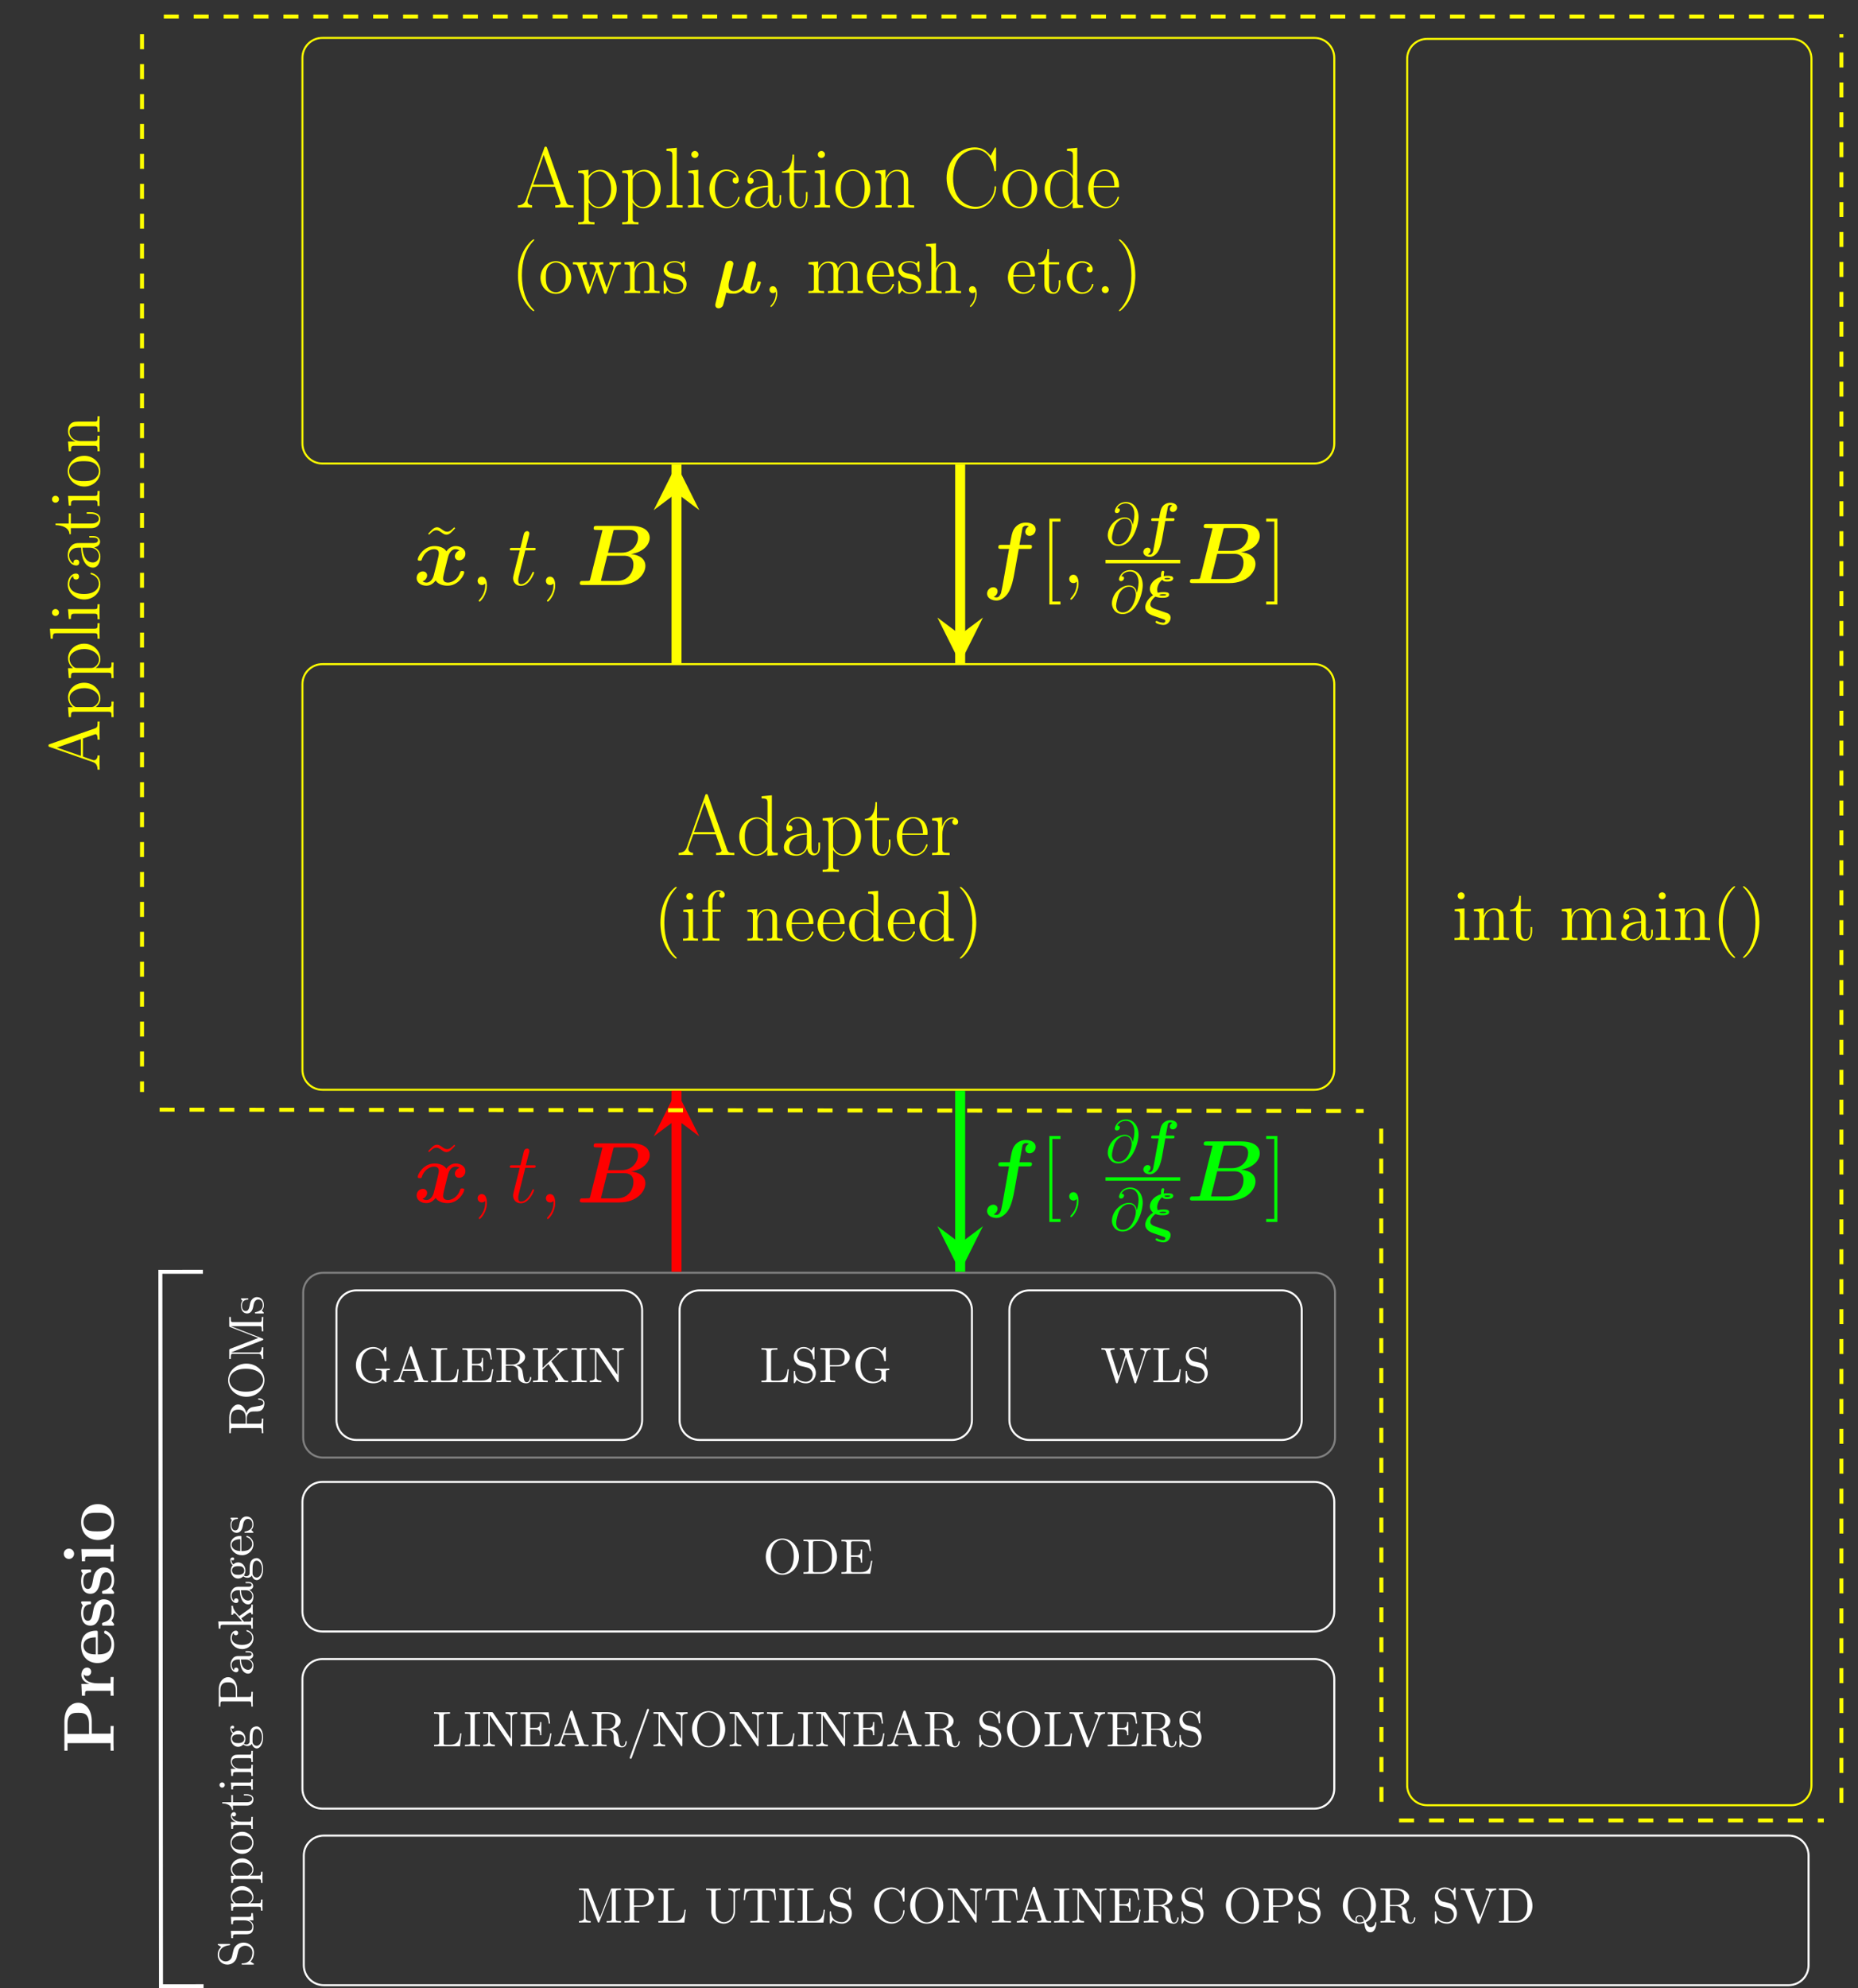 <?xml version="1.0" encoding="UTF-8"?>
<svg xmlns="http://www.w3.org/2000/svg" xmlns:xlink="http://www.w3.org/1999/xlink" width="371.358pt" height="397.246pt" viewBox="0 0 371.358 397.246" version="1.1">
<rect x="0" y="0" width="371.358" height="397.246" fill="#333333" stroke="none"/>
<defs>
<g>
<symbol overflow="visible" id="glyph0-0">
<path style="stroke:none;" d=""/>
</symbol>
<symbol overflow="visible" id="glyph0-1">
<path style="stroke:none;" d="M 6.25 -11.891 C 6.172 -12.125 6.125 -12.172 5.953 -12.172 C 5.781 -12.172 5.75 -12.125 5.672 -11.891 L 2.016 -1.562 C 1.688 -0.641 1 -0.453 0.391 -0.453 L 0.391 0 C 0.703 -0.031 1.391 -0.031 1.719 -0.031 C 2.156 -0.031 2.844 -0.031 3.25 0 L 3.25 -0.453 C 2.438 -0.484 2.328 -1.031 2.328 -1.234 C 2.328 -1.391 2.359 -1.484 2.391 -1.578 L 3.312 -4.156 L 7.812 -4.156 L 8.844 -1.219 C 8.938 -1.016 8.938 -0.984 8.938 -0.906 C 8.938 -0.453 8.203 -0.453 7.875 -0.453 L 7.875 0 C 8.375 -0.031 9.266 -0.031 9.797 -0.031 C 10.25 -0.031 11.109 -0.031 11.516 0 L 11.516 -0.453 C 10.609 -0.453 10.297 -0.453 10.078 -1.078 Z M 5.562 -10.516 L 7.656 -4.594 L 3.469 -4.594 Z M 5.562 -10.516 "/>
</symbol>
<symbol overflow="visible" id="glyph0-2">
<path style="stroke:none;" d="M 3.781 2.906 C 2.688 2.906 2.625 2.844 2.625 2.172 L 2.625 -1.047 C 3.109 -0.328 3.844 0.141 4.75 0.141 C 6.469 0.141 8.219 -1.375 8.219 -3.719 C 8.219 -5.891 6.719 -7.547 4.938 -7.547 C 3.906 -7.547 3.062 -6.969 2.578 -6.281 L 2.578 -7.547 L 0.531 -7.359 L 0.531 -6.906 C 1.547 -6.906 1.703 -6.797 1.703 -5.969 L 1.703 2.172 C 1.703 2.828 1.641 2.906 0.531 2.906 L 0.531 3.359 C 0.953 3.328 1.703 3.328 2.156 3.328 C 2.594 3.328 3.375 3.328 3.781 3.359 Z M 2.625 -5.406 C 2.625 -5.641 2.625 -6.016 3.281 -6.641 C 3.375 -6.719 3.953 -7.234 4.828 -7.234 C 6.078 -7.234 7.109 -5.672 7.109 -3.703 C 7.109 -1.734 6.016 -0.141 4.656 -0.141 C 4.031 -0.141 3.359 -0.438 2.844 -1.234 C 2.625 -1.625 2.625 -1.719 2.625 -2 Z M 2.625 -5.406 "/>
</symbol>
<symbol overflow="visible" id="glyph0-3">
<path style="stroke:none;" d="M 2.641 -11.953 L 0.578 -11.766 L 0.578 -11.312 C 1.594 -11.312 1.75 -11.203 1.75 -10.391 L 1.75 -1.188 C 1.75 -0.531 1.688 -0.453 0.578 -0.453 L 0.578 0 C 1 -0.031 1.75 -0.031 2.188 -0.031 C 2.641 -0.031 3.391 -0.031 3.812 0 L 3.812 -0.453 C 2.703 -0.453 2.641 -0.516 2.641 -1.188 Z M 2.641 -11.953 "/>
</symbol>
<symbol overflow="visible" id="glyph0-4">
<path style="stroke:none;" d="M 2.672 -10.609 C 2.672 -10.984 2.359 -11.312 1.969 -11.312 C 1.578 -11.312 1.25 -11 1.25 -10.609 C 1.25 -10.234 1.562 -9.906 1.969 -9.906 C 2.344 -9.906 2.672 -10.203 2.672 -10.609 Z M 0.656 -7.359 L 0.656 -6.906 C 1.625 -6.906 1.75 -6.797 1.75 -5.969 L 1.75 -1.188 C 1.75 -0.531 1.688 -0.453 0.578 -0.453 L 0.578 0 C 1 -0.031 1.734 -0.031 2.172 -0.031 C 2.578 -0.031 3.281 -0.031 3.688 0 L 3.688 -0.453 C 2.672 -0.453 2.641 -0.547 2.641 -1.172 L 2.641 -7.547 Z M 0.656 -7.359 "/>
</symbol>
<symbol overflow="visible" id="glyph0-5">
<path style="stroke:none;" d="M 6.016 -6.031 C 5.688 -6.031 5.203 -6.031 5.203 -5.422 C 5.203 -4.938 5.594 -4.797 5.812 -4.797 C 5.938 -4.797 6.438 -4.859 6.438 -5.453 C 6.438 -6.688 5.266 -7.609 3.938 -7.609 C 2.125 -7.609 0.562 -5.922 0.562 -3.719 C 0.562 -1.422 2.188 0.141 3.938 0.141 C 6.078 0.141 6.609 -1.844 6.609 -2.031 C 6.609 -2.094 6.594 -2.156 6.469 -2.156 C 6.359 -2.156 6.344 -2.141 6.266 -1.906 C 5.812 -0.516 4.844 -0.172 4.094 -0.172 C 3 -0.172 1.672 -1.188 1.672 -3.734 C 1.672 -6.359 2.938 -7.297 3.953 -7.297 C 4.625 -7.297 5.625 -6.969 6.016 -6.031 Z M 6.016 -6.031 "/>
</symbol>
<symbol overflow="visible" id="glyph0-6">
<path style="stroke:none;" d="M 6.203 -4.453 C 6.203 -5.594 6.203 -6.203 5.469 -6.875 C 4.844 -7.438 4.094 -7.609 3.516 -7.609 C 2.156 -7.609 1.172 -6.547 1.172 -5.406 C 1.172 -4.766 1.688 -4.734 1.797 -4.734 C 2.016 -4.734 2.406 -4.875 2.406 -5.359 C 2.406 -5.781 2.078 -5.969 1.797 -5.969 C 1.719 -5.969 1.641 -5.953 1.578 -5.938 C 1.953 -7.031 2.875 -7.328 3.484 -7.328 C 4.344 -7.328 5.281 -6.578 5.281 -5.125 L 5.281 -4.375 C 4.266 -4.344 3.047 -4.203 2.078 -3.688 C 1 -3.078 0.688 -2.219 0.688 -1.562 C 0.688 -0.234 2.234 0.141 3.156 0.141 C 4.094 0.141 4.969 -0.391 5.359 -1.375 C 5.391 -0.625 5.875 0.062 6.625 0.062 C 6.984 0.062 7.906 -0.172 7.906 -1.531 L 7.906 -2.5 L 7.594 -2.5 L 7.594 -1.516 C 7.594 -0.469 7.125 -0.328 6.906 -0.328 C 6.203 -0.328 6.203 -1.219 6.203 -1.984 Z M 5.281 -2.391 C 5.281 -0.891 4.219 -0.141 3.266 -0.141 C 2.406 -0.141 1.734 -0.781 1.734 -1.562 C 1.734 -2.078 1.969 -3 2.969 -3.547 C 3.781 -4.016 4.734 -4.078 5.281 -4.109 Z M 5.281 -2.391 "/>
</symbol>
<symbol overflow="visible" id="glyph0-7">
<path style="stroke:none;" d="M 2.594 -6.953 L 5.016 -6.953 L 5.016 -7.406 L 2.594 -7.406 L 2.594 -10.594 L 2.297 -10.594 C 2.25 -8.812 1.656 -7.266 0.188 -7.234 L 0.188 -6.953 L 1.688 -6.953 L 1.688 -2.125 C 1.688 -1.797 1.688 0.141 3.688 0.141 C 4.703 0.141 5.281 -0.859 5.281 -2.141 L 5.281 -3.109 L 4.969 -3.109 L 4.969 -2.156 C 4.969 -0.969 4.516 -0.172 3.781 -0.172 C 3.281 -0.172 2.594 -0.516 2.594 -2.078 Z M 2.594 -6.953 "/>
</symbol>
<symbol overflow="visible" id="glyph0-8">
<path style="stroke:none;" d="M 7.422 -3.688 C 7.422 -5.891 5.812 -7.609 3.938 -7.609 C 2.062 -7.609 0.469 -5.891 0.469 -3.688 C 0.469 -1.516 2.062 0.141 3.938 0.141 C 5.812 0.141 7.422 -1.516 7.422 -3.688 Z M 3.938 -0.172 C 3.141 -0.172 2.438 -0.656 2.047 -1.328 C 1.625 -2.094 1.562 -3.062 1.562 -3.828 C 1.562 -4.547 1.594 -5.438 2.047 -6.219 C 2.391 -6.781 3.062 -7.328 3.938 -7.328 C 4.719 -7.328 5.375 -6.906 5.781 -6.297 C 6.312 -5.5 6.312 -4.359 6.312 -3.828 C 6.312 -3.156 6.281 -2.125 5.812 -1.297 C 5.344 -0.5 4.594 -0.172 3.938 -0.172 Z M 3.938 -0.172 "/>
</symbol>
<symbol overflow="visible" id="glyph0-9">
<path style="stroke:none;" d="M 7.141 -5.234 C 7.141 -6.109 6.969 -7.547 4.938 -7.547 C 3.578 -7.547 2.875 -6.484 2.625 -5.797 L 2.594 -5.797 L 2.594 -7.547 L 0.562 -7.359 L 0.562 -6.906 C 1.578 -6.906 1.734 -6.797 1.734 -5.969 L 1.734 -1.188 C 1.734 -0.531 1.672 -0.453 0.562 -0.453 L 0.562 0 C 0.984 -0.031 1.734 -0.031 2.188 -0.031 C 2.641 -0.031 3.406 -0.031 3.828 0 L 3.828 -0.453 C 2.719 -0.453 2.656 -0.516 2.656 -1.188 L 2.656 -4.5 C 2.656 -6.078 3.609 -7.266 4.828 -7.266 C 6.094 -7.266 6.234 -6.125 6.234 -5.297 L 6.234 -1.188 C 6.234 -0.531 6.172 -0.453 5.062 -0.453 L 5.062 0 C 5.469 -0.031 6.234 -0.031 6.688 -0.031 C 7.125 -0.031 7.906 -0.031 8.312 0 L 8.312 -0.453 C 7.219 -0.453 7.141 -0.516 7.141 -1.188 Z M 7.141 -5.234 "/>
</symbol>
<symbol overflow="visible" id="glyph0-10">
<path style="stroke:none;" d="M 10.688 -11.688 C 10.688 -12 10.672 -12.016 10.578 -12.016 C 10.5 -12.016 10.484 -12 10.359 -11.797 L 9.609 -10.344 C 8.766 -11.422 7.734 -12.031 6.406 -12.031 C 3.469 -12.031 0.797 -9.438 0.797 -5.891 C 0.797 -2.312 3.469 0.281 6.422 0.281 C 9.062 0.281 10.688 -2.047 10.688 -4.031 C 10.688 -4.203 10.688 -4.266 10.531 -4.266 C 10.406 -4.266 10.406 -4.219 10.391 -4.062 C 10.25 -1.656 8.516 -0.172 6.656 -0.172 C 4.906 -0.172 2.094 -1.406 2.094 -5.891 C 2.094 -10.391 4.953 -11.594 6.625 -11.594 C 8.578 -11.594 9.984 -9.906 10.312 -7.5 C 10.344 -7.297 10.344 -7.266 10.5 -7.266 C 10.688 -7.266 10.688 -7.297 10.688 -7.609 Z M 10.688 -11.688 "/>
</symbol>
<symbol overflow="visible" id="glyph0-11">
<path style="stroke:none;" d="M 5.031 -11.766 L 5.031 -11.312 C 6.047 -11.312 6.203 -11.203 6.203 -10.391 L 6.203 -6.359 C 6.125 -6.438 5.422 -7.547 4.031 -7.547 C 2.266 -7.547 0.562 -5.969 0.562 -3.703 C 0.562 -1.453 2.172 0.141 3.859 0.141 C 5.328 0.141 6.078 -1 6.172 -1.125 L 6.172 0.141 L 8.25 0 L 8.25 -0.453 C 7.234 -0.453 7.078 -0.547 7.078 -1.375 L 7.078 -11.953 Z M 6.172 -2.062 C 6.172 -1.547 5.859 -1.078 5.453 -0.734 C 4.875 -0.219 4.281 -0.141 3.953 -0.141 C 3.469 -0.141 1.672 -0.391 1.672 -3.688 C 1.672 -7.062 3.672 -7.266 4.109 -7.266 C 4.906 -7.266 5.547 -6.812 5.938 -6.203 C 6.172 -5.844 6.172 -5.781 6.172 -5.469 Z M 6.172 -2.062 "/>
</symbol>
<symbol overflow="visible" id="glyph0-12">
<path style="stroke:none;" d="M 6.562 -4.047 C 6.625 -4.109 6.625 -4.156 6.625 -4.328 C 6.625 -6.078 5.703 -7.609 3.734 -7.609 C 1.906 -7.609 0.469 -5.875 0.469 -3.75 C 0.469 -1.516 2.094 0.141 3.922 0.141 C 5.859 0.141 6.609 -1.688 6.609 -2.047 C 6.609 -2.172 6.516 -2.172 6.469 -2.172 C 6.359 -2.172 6.344 -2.141 6.266 -1.922 C 5.891 -0.75 4.938 -0.172 4.047 -0.172 C 3.312 -0.172 2.562 -0.578 2.094 -1.344 C 1.562 -2.219 1.562 -3.234 1.562 -4.047 Z M 1.578 -4.312 C 1.703 -6.781 3.031 -7.328 3.719 -7.328 C 4.891 -7.328 5.688 -6.234 5.703 -4.312 Z M 1.578 -4.312 "/>
</symbol>
<symbol overflow="visible" id="glyph0-13">
<path style="stroke:none;" d="M 2.578 -4.062 C 2.578 -5.719 3.281 -7.266 4.578 -7.266 C 4.703 -7.266 4.828 -7.25 4.938 -7.203 C 4.938 -7.203 4.562 -7.078 4.562 -6.625 C 4.562 -6.219 4.891 -6.047 5.141 -6.047 C 5.359 -6.047 5.734 -6.172 5.734 -6.641 C 5.734 -7.203 5.188 -7.547 4.594 -7.547 C 3.281 -7.547 2.719 -6.266 2.547 -5.672 L 2.531 -5.672 L 2.531 -7.547 L 0.531 -7.359 L 0.531 -6.906 C 1.547 -6.906 1.703 -6.797 1.703 -5.969 L 1.703 -1.188 C 1.703 -0.531 1.641 -0.453 0.531 -0.453 L 0.531 0 C 0.953 -0.031 1.734 -0.031 2.188 -0.031 C 2.688 -0.031 3.562 -0.031 4.031 0 L 4.031 -0.453 C 2.797 -0.453 2.578 -0.453 2.578 -1.219 Z M 2.578 -4.062 "/>
</symbol>
<symbol overflow="visible" id="glyph0-14">
<path style="stroke:none;" d="M 6.453 -11.297 C 5.875 -10.734 5.547 -10.406 5.016 -10.406 C 4.625 -10.406 4.375 -10.594 4.016 -10.844 C 3.672 -11.094 3.391 -11.297 3.016 -11.297 C 2.391 -11.297 1.969 -10.797 1.234 -10 L 1.422 -9.812 C 2.016 -10.391 2.344 -10.703 2.875 -10.703 C 3.25 -10.703 3.516 -10.516 3.875 -10.266 C 4.219 -10.016 4.5 -9.812 4.875 -9.812 C 5.5 -9.812 5.922 -10.312 6.641 -11.109 Z M 6.453 -11.297 "/>
</symbol>
<symbol overflow="visible" id="glyph0-15">
<path style="stroke:none;" d="M 4.047 4.281 L 4.047 3.688 L 2.422 3.688 L 2.422 -12.297 L 4.047 -12.297 L 4.047 -12.891 L 1.828 -12.891 L 1.828 4.281 Z M 4.047 4.281 "/>
</symbol>
<symbol overflow="visible" id="glyph0-16">
<path style="stroke:none;" d="M 2.469 -12.891 L 0.234 -12.891 L 0.234 -12.297 L 1.859 -12.297 L 1.859 3.688 L 0.234 3.688 L 0.234 4.281 L 2.469 4.281 Z M 2.469 -12.891 "/>
</symbol>
<symbol overflow="visible" id="glyph1-0">
<path style="stroke:none;" d=""/>
</symbol>
<symbol overflow="visible" id="glyph1-1">
<path style="stroke:none;" d="M 4.656 3.484 C 4.656 3.438 4.656 3.406 4.422 3.172 C 2.984 1.719 2.188 -0.641 2.188 -3.578 C 2.188 -6.359 2.859 -8.75 4.516 -10.438 C 4.656 -10.578 4.656 -10.594 4.656 -10.641 C 4.656 -10.734 4.594 -10.75 4.531 -10.75 C 4.344 -10.75 3.172 -9.719 2.469 -8.312 C 1.734 -6.875 1.406 -5.328 1.406 -3.578 C 1.406 -2.297 1.609 -0.594 2.359 0.953 C 3.203 2.672 4.375 3.594 4.531 3.594 C 4.594 3.594 4.656 3.578 4.656 3.484 Z M 4.656 3.484 "/>
</symbol>
<symbol overflow="visible" id="glyph1-2">
<path style="stroke:none;" d="M 6.578 -3.062 C 6.578 -4.922 5.172 -6.391 3.516 -6.391 C 1.797 -6.391 0.438 -4.875 0.438 -3.062 C 0.438 -1.234 1.859 0.141 3.5 0.141 C 5.188 0.141 6.578 -1.266 6.578 -3.062 Z M 3.516 -0.172 C 2.984 -0.172 2.344 -0.406 1.922 -1.109 C 1.531 -1.75 1.516 -2.594 1.516 -3.203 C 1.516 -3.75 1.516 -4.625 1.969 -5.266 C 2.359 -5.875 3 -6.109 3.5 -6.109 C 4.062 -6.109 4.656 -5.859 5.047 -5.297 C 5.5 -4.641 5.5 -3.734 5.5 -3.203 C 5.5 -2.703 5.5 -1.812 5.125 -1.141 C 4.719 -0.438 4.062 -0.172 3.516 -0.172 Z M 3.516 -0.172 "/>
</symbol>
<symbol overflow="visible" id="glyph1-3">
<path style="stroke:none;" d="M 8.672 -4.812 C 9 -5.719 9.625 -5.75 9.875 -5.766 L 9.875 -6.188 C 9.516 -6.156 9.25 -6.156 8.812 -6.156 C 8.391 -6.156 8.359 -6.156 7.594 -6.188 L 7.594 -5.766 C 8.234 -5.734 8.406 -5.344 8.406 -5.078 C 8.406 -5.062 8.406 -4.969 8.344 -4.812 L 7.031 -1.062 L 5.594 -5.125 C 5.516 -5.297 5.516 -5.328 5.516 -5.359 C 5.516 -5.766 6.047 -5.766 6.359 -5.766 L 6.359 -6.188 C 5.953 -6.156 5.359 -6.156 4.953 -6.156 C 4.484 -6.156 4.453 -6.156 3.656 -6.188 L 3.656 -5.766 C 4.203 -5.766 4.391 -5.734 4.547 -5.547 C 4.625 -5.469 4.797 -4.984 4.891 -4.703 L 3.672 -1.203 L 2.297 -5.109 C 2.219 -5.297 2.219 -5.328 2.219 -5.375 C 2.219 -5.766 2.781 -5.766 3.062 -5.766 L 3.062 -6.188 C 2.703 -6.156 1.984 -6.156 1.594 -6.156 C 1.188 -6.156 1.156 -6.156 0.266 -6.188 L 0.266 -5.766 C 0.984 -5.766 1.141 -5.703 1.297 -5.25 L 3.094 -0.109 C 3.156 0.047 3.203 0.141 3.359 0.141 C 3.484 0.141 3.562 0.094 3.625 -0.125 L 5.062 -4.219 L 6.5 -0.125 C 6.562 0.094 6.641 0.141 6.766 0.141 C 6.922 0.141 6.969 0.047 7.031 -0.109 Z M 8.672 -4.812 "/>
</symbol>
<symbol overflow="visible" id="glyph1-4">
<path style="stroke:none;" d="M 6.391 -3.484 C 6.391 -4.812 6.391 -5.219 6.047 -5.688 C 5.641 -6.234 4.969 -6.328 4.469 -6.328 C 3.078 -6.328 2.531 -5.141 2.422 -4.844 L 2.406 -4.844 L 2.406 -6.328 L 0.453 -6.172 L 0.453 -5.75 C 1.438 -5.75 1.547 -5.656 1.547 -4.953 L 1.547 -1.062 C 1.547 -0.422 1.391 -0.422 0.453 -0.422 L 0.453 0 C 0.828 -0.031 1.609 -0.031 2.016 -0.031 C 2.422 -0.031 3.203 -0.031 3.578 0 L 3.578 -0.422 C 2.656 -0.422 2.484 -0.422 2.484 -1.062 L 2.484 -3.734 C 2.484 -5.234 3.469 -6.031 4.359 -6.031 C 5.25 -6.031 5.453 -5.312 5.453 -4.438 L 5.453 -1.062 C 5.453 -0.422 5.297 -0.422 4.359 -0.422 L 4.359 0 C 4.734 -0.031 5.516 -0.031 5.906 -0.031 C 6.328 -0.031 7.094 -0.031 7.469 0 L 7.469 -0.422 C 6.75 -0.422 6.391 -0.422 6.391 -0.844 Z M 6.391 -3.484 "/>
</symbol>
<symbol overflow="visible" id="glyph1-5">
<path style="stroke:none;" d="M 4.703 -6.062 C 4.703 -6.328 4.703 -6.391 4.562 -6.391 C 4.453 -6.391 4.172 -6.078 4.078 -5.953 C 3.625 -6.312 3.188 -6.391 2.719 -6.391 C 0.984 -6.391 0.469 -5.453 0.469 -4.656 C 0.469 -4.5 0.469 -4 1.016 -3.5 C 1.484 -3.094 1.969 -3 2.625 -2.875 C 3.406 -2.719 3.594 -2.672 3.953 -2.375 C 4.219 -2.172 4.406 -1.844 4.406 -1.453 C 4.406 -0.828 4.047 -0.141 2.781 -0.141 C 1.844 -0.141 1.141 -0.688 0.828 -2.125 C 0.781 -2.375 0.781 -2.391 0.766 -2.406 C 0.734 -2.469 0.672 -2.469 0.625 -2.469 C 0.469 -2.469 0.469 -2.391 0.469 -2.141 L 0.469 -0.188 C 0.469 0.078 0.469 0.141 0.609 0.141 C 0.688 0.141 0.703 0.125 0.953 -0.172 C 1.016 -0.266 1.016 -0.297 1.234 -0.531 C 1.781 0.141 2.547 0.141 2.797 0.141 C 4.297 0.141 5.047 -0.688 5.047 -1.828 C 5.047 -2.594 4.578 -3.062 4.453 -3.188 C 3.938 -3.625 3.547 -3.719 2.594 -3.891 C 2.172 -3.969 1.125 -4.172 1.125 -5.031 C 1.125 -5.484 1.422 -6.141 2.719 -6.141 C 4.281 -6.141 4.359 -4.812 4.391 -4.359 C 4.406 -4.25 4.5 -4.25 4.547 -4.25 C 4.703 -4.25 4.703 -4.312 4.703 -4.578 Z M 4.703 -6.062 "/>
</symbol>
<symbol overflow="visible" id="glyph1-6">
<path style="stroke:none;" d="M 2.797 0.062 C 2.797 -0.828 2.5 -1.391 1.938 -1.391 C 1.516 -1.391 1.25 -1.078 1.25 -0.703 C 1.25 -0.312 1.516 0 1.953 0 C 2.172 0 2.328 -0.094 2.406 -0.172 C 2.453 -0.219 2.469 -0.219 2.484 -0.219 C 2.516 -0.219 2.516 -0.016 2.516 0.062 C 2.516 0.969 2.141 1.844 1.5 2.5 C 1.453 2.531 1.438 2.562 1.438 2.625 C 1.438 2.703 1.5 2.766 1.578 2.766 C 1.703 2.766 2.797 1.703 2.797 0.062 Z M 2.797 0.062 "/>
</symbol>
<symbol overflow="visible" id="glyph1-7">
<path style="stroke:none;" d="M 10.281 -3.484 C 10.281 -4.812 10.281 -5.219 9.953 -5.688 C 9.531 -6.234 8.859 -6.328 8.375 -6.328 C 7.188 -6.328 6.578 -5.469 6.359 -4.906 C 6.156 -6.016 5.375 -6.328 4.469 -6.328 C 3.078 -6.328 2.531 -5.141 2.422 -4.844 L 2.406 -4.844 L 2.406 -6.328 L 0.453 -6.172 L 0.453 -5.75 C 1.438 -5.75 1.547 -5.656 1.547 -4.953 L 1.547 -1.062 C 1.547 -0.422 1.391 -0.422 0.453 -0.422 L 0.453 0 C 0.828 -0.031 1.609 -0.031 2.016 -0.031 C 2.422 -0.031 3.203 -0.031 3.578 0 L 3.578 -0.422 C 2.656 -0.422 2.484 -0.422 2.484 -1.062 L 2.484 -3.734 C 2.484 -5.234 3.469 -6.031 4.359 -6.031 C 5.25 -6.031 5.453 -5.312 5.453 -4.438 L 5.453 -1.062 C 5.453 -0.422 5.297 -0.422 4.359 -0.422 L 4.359 0 C 4.734 -0.031 5.516 -0.031 5.906 -0.031 C 6.328 -0.031 7.094 -0.031 7.469 0 L 7.469 -0.422 C 6.562 -0.422 6.391 -0.422 6.391 -1.062 L 6.391 -3.734 C 6.391 -5.234 7.375 -6.031 8.266 -6.031 C 9.156 -6.031 9.359 -5.312 9.359 -4.438 L 9.359 -1.062 C 9.359 -0.422 9.188 -0.422 8.266 -0.422 L 8.266 0 C 8.641 -0.031 9.406 -0.031 9.812 -0.031 C 10.234 -0.031 11 -0.031 11.375 0 L 11.375 -0.422 C 10.656 -0.422 10.297 -0.422 10.281 -0.844 Z M 10.281 -3.484 "/>
</symbol>
<symbol overflow="visible" id="glyph1-8">
<path style="stroke:none;" d="M 5.5 -3.328 C 5.812 -3.328 5.844 -3.328 5.844 -3.594 C 5.844 -5.047 5.062 -6.391 3.328 -6.391 C 1.688 -6.391 0.438 -4.922 0.438 -3.141 C 0.438 -1.25 1.891 0.141 3.484 0.141 C 5.188 0.141 5.844 -1.406 5.844 -1.703 C 5.844 -1.797 5.766 -1.844 5.688 -1.844 C 5.562 -1.844 5.531 -1.781 5.516 -1.703 C 5.141 -0.5 4.172 -0.172 3.578 -0.172 C 2.969 -0.172 1.516 -0.578 1.516 -3.062 L 1.516 -3.328 Z M 1.531 -3.594 C 1.656 -5.859 2.906 -6.109 3.312 -6.109 C 4.844 -6.109 4.938 -4.094 4.953 -3.594 Z M 1.531 -3.594 "/>
</symbol>
<symbol overflow="visible" id="glyph1-9">
<path style="stroke:none;" d="M 6.391 -3.484 C 6.391 -4.812 6.391 -5.219 6.047 -5.688 C 5.641 -6.234 4.969 -6.328 4.469 -6.328 C 3.234 -6.328 2.672 -5.391 2.469 -4.953 L 2.453 -4.953 L 2.453 -9.953 L 0.453 -9.797 L 0.453 -9.375 C 1.438 -9.375 1.547 -9.281 1.547 -8.578 L 1.547 -1.062 C 1.547 -0.422 1.391 -0.422 0.453 -0.422 L 0.453 0 C 0.828 -0.031 1.609 -0.031 2.016 -0.031 C 2.422 -0.031 3.203 -0.031 3.578 0 L 3.578 -0.422 C 2.656 -0.422 2.484 -0.422 2.484 -1.062 L 2.484 -3.734 C 2.484 -5.234 3.469 -6.031 4.359 -6.031 C 5.25 -6.031 5.453 -5.312 5.453 -4.438 L 5.453 -1.062 C 5.453 -0.422 5.297 -0.422 4.359 -0.422 L 4.359 0 C 4.734 -0.031 5.516 -0.031 5.906 -0.031 C 6.328 -0.031 7.094 -0.031 7.469 0 L 7.469 -0.422 C 6.75 -0.422 6.391 -0.422 6.391 -0.844 Z M 6.391 -3.484 "/>
</symbol>
<symbol overflow="visible" id="glyph1-10">
<path style="stroke:none;" d="M 2.406 -5.766 L 4.438 -5.766 L 4.438 -6.188 L 2.406 -6.188 L 2.406 -8.828 L 2.094 -8.828 C 2.078 -7.469 1.562 -6.094 0.266 -6.047 L 0.266 -5.766 L 1.484 -5.766 L 1.484 -1.781 C 1.484 -0.188 2.531 0.141 3.297 0.141 C 4.203 0.141 4.672 -0.75 4.672 -1.781 L 4.672 -2.594 L 4.359 -2.594 L 4.359 -1.812 C 4.359 -0.781 3.938 -0.172 3.391 -0.172 C 2.406 -0.172 2.406 -1.5 2.406 -1.75 Z M 2.406 -5.766 "/>
</symbol>
<symbol overflow="visible" id="glyph1-11">
<path style="stroke:none;" d="M 5.188 -5.312 C 5.016 -5.312 4.484 -5.312 4.484 -4.719 C 4.484 -4.375 4.734 -4.125 5.078 -4.125 C 5.406 -4.125 5.688 -4.328 5.688 -4.75 C 5.688 -5.703 4.672 -6.391 3.516 -6.391 C 1.844 -6.391 0.5 -4.906 0.5 -3.094 C 0.5 -1.266 1.875 0.141 3.5 0.141 C 5.391 0.141 5.828 -1.578 5.828 -1.703 C 5.828 -1.844 5.719 -1.844 5.688 -1.844 C 5.547 -1.844 5.531 -1.797 5.5 -1.625 C 5.172 -0.609 4.406 -0.172 3.625 -0.172 C 2.75 -0.172 1.594 -0.938 1.594 -3.109 C 1.594 -5.5 2.812 -6.078 3.531 -6.078 C 4.078 -6.078 4.859 -5.859 5.188 -5.312 Z M 5.188 -5.312 "/>
</symbol>
<symbol overflow="visible" id="glyph1-12">
<path style="stroke:none;" d="M 2.641 -0.703 C 2.641 -1.094 2.312 -1.391 1.953 -1.391 C 1.531 -1.391 1.25 -1.062 1.25 -0.703 C 1.25 -0.266 1.609 0 1.938 0 C 2.328 0 2.641 -0.297 2.641 -0.703 Z M 2.641 -0.703 "/>
</symbol>
<symbol overflow="visible" id="glyph1-13">
<path style="stroke:none;" d="M 4.047 -3.578 C 4.047 -4.656 3.906 -6.438 3.094 -8.109 C 2.25 -9.828 1.078 -10.75 0.922 -10.75 C 0.859 -10.75 0.781 -10.734 0.781 -10.641 C 0.781 -10.594 0.781 -10.578 1.031 -10.328 C 2.469 -8.875 3.266 -6.516 3.266 -3.578 C 3.266 -0.797 2.594 1.594 0.938 3.281 C 0.781 3.406 0.781 3.438 0.781 3.484 C 0.781 3.578 0.859 3.594 0.922 3.594 C 1.109 3.594 2.281 2.562 2.984 1.156 C 3.719 -0.297 4.047 -1.844 4.047 -3.578 Z M 4.047 -3.578 "/>
</symbol>
<symbol overflow="visible" id="glyph1-14">
<path style="stroke:none;" d="M 2.5 -8.828 C 2.5 -9.203 2.188 -9.531 1.797 -9.531 C 1.422 -9.531 1.109 -9.234 1.109 -8.844 C 1.109 -8.422 1.453 -8.141 1.797 -8.141 C 2.234 -8.141 2.5 -8.516 2.5 -8.828 Z M 0.516 -6.172 L 0.516 -5.75 C 1.438 -5.75 1.562 -5.672 1.562 -4.969 L 1.562 -1.062 C 1.562 -0.422 1.406 -0.422 0.469 -0.422 L 0.469 0 C 0.875 -0.031 1.562 -0.031 1.984 -0.031 C 2.141 -0.031 2.969 -0.031 3.453 0 L 3.453 -0.422 C 2.531 -0.422 2.469 -0.484 2.469 -1.047 L 2.469 -6.328 Z M 0.516 -6.172 "/>
</symbol>
<symbol overflow="visible" id="glyph1-15">
<path style="stroke:none;" d="M 2.469 -5.766 L 4.094 -5.766 L 4.094 -6.188 L 2.438 -6.188 L 2.438 -7.859 C 2.438 -9.156 3.094 -9.812 3.688 -9.812 C 3.797 -9.812 4.016 -9.781 4.188 -9.703 C 4.125 -9.688 3.766 -9.547 3.766 -9.141 C 3.766 -8.812 4 -8.578 4.328 -8.578 C 4.672 -8.578 4.906 -8.812 4.906 -9.156 C 4.906 -9.688 4.391 -10.094 3.703 -10.094 C 2.703 -10.094 1.562 -9.328 1.562 -7.859 L 1.562 -6.188 L 0.438 -6.188 L 0.438 -5.766 L 1.562 -5.766 L 1.562 -1.062 C 1.562 -0.422 1.406 -0.422 0.469 -0.422 L 0.469 0 C 0.875 -0.031 1.656 -0.031 2.094 -0.031 C 2.484 -0.031 3.5 -0.031 3.828 0 L 3.828 -0.422 L 3.547 -0.422 C 2.5 -0.422 2.469 -0.578 2.469 -1.094 Z M 2.469 -5.766 "/>
</symbol>
<symbol overflow="visible" id="glyph1-16">
<path style="stroke:none;" d="M 4.297 -9.797 L 4.297 -9.375 C 5.281 -9.375 5.391 -9.281 5.391 -8.578 L 5.391 -5.406 C 5.094 -5.828 4.469 -6.328 3.594 -6.328 C 1.938 -6.328 0.5 -4.922 0.5 -3.078 C 0.5 -1.266 1.859 0.141 3.438 0.141 C 4.531 0.141 5.156 -0.578 5.359 -0.844 L 5.359 0.141 L 7.391 0 L 7.391 -0.422 C 6.406 -0.422 6.297 -0.516 6.297 -1.219 L 6.297 -9.953 Z M 5.359 -1.672 C 5.359 -1.422 5.359 -1.375 5.156 -1.062 C 4.812 -0.562 4.234 -0.141 3.516 -0.141 C 3.141 -0.141 1.594 -0.281 1.594 -3.062 C 1.594 -4.109 1.766 -4.672 2.078 -5.156 C 2.359 -5.594 2.938 -6.031 3.656 -6.031 C 4.547 -6.031 5.047 -5.391 5.188 -5.156 C 5.359 -4.922 5.359 -4.891 5.359 -4.641 Z M 5.359 -1.672 "/>
</symbol>
<symbol overflow="visible" id="glyph1-17">
<path style="stroke:none;" d="M 5.531 -3.828 C 5.531 -4.609 5.531 -5.172 4.906 -5.734 C 4.406 -6.203 3.766 -6.391 3.125 -6.391 C 1.953 -6.391 1.047 -5.625 1.047 -4.688 C 1.047 -4.281 1.312 -4.078 1.656 -4.078 C 2 -4.078 2.234 -4.312 2.234 -4.656 C 2.234 -5.25 1.719 -5.25 1.5 -5.25 C 1.844 -5.859 2.531 -6.109 3.094 -6.109 C 3.766 -6.109 4.609 -5.562 4.609 -4.281 L 4.609 -3.703 C 1.719 -3.656 0.625 -2.453 0.625 -1.344 C 0.625 -0.219 1.953 0.141 2.828 0.141 C 3.766 0.141 4.422 -0.438 4.688 -1.125 C 4.75 -0.438 5.188 0.078 5.812 0.078 C 6.109 0.078 6.938 -0.125 6.938 -1.281 L 6.938 -2.078 L 6.625 -2.078 L 6.625 -1.281 C 6.625 -0.453 6.281 -0.344 6.078 -0.344 C 5.531 -0.344 5.531 -1.109 5.531 -1.312 Z M 4.609 -2.016 C 4.609 -0.609 3.562 -0.141 2.938 -0.141 C 2.234 -0.141 1.656 -0.656 1.656 -1.344 C 1.656 -3.234 4.094 -3.406 4.609 -3.438 Z M 4.609 -2.016 "/>
</symbol>
<symbol overflow="visible" id="glyph2-0">
<path style="stroke:none;" d=""/>
</symbol>
<symbol overflow="visible" id="glyph2-1">
<path style="stroke:none;" d="M 3.938 -4.766 C 4.031 -5.141 4.188 -5.75 4.188 -5.859 C 4.188 -6.156 3.953 -6.484 3.516 -6.484 C 2.766 -6.484 2.578 -5.766 2.531 -5.594 L 0.625 2.016 C 0.578 2.25 0.578 2.344 0.578 2.391 C 0.578 2.859 0.953 3.031 1.25 3.031 C 1.516 3.031 1.906 2.875 2.109 2.469 C 2.188 2.297 2.672 0.328 2.766 -0.109 C 3.359 0.109 4 0.109 4.188 0.109 C 4.672 0.109 5.328 0.031 6.203 -0.75 C 6.547 -0.094 7.344 0.109 7.875 0.109 C 8.406 0.109 8.828 -0.188 9.125 -0.703 C 9.484 -1.281 9.672 -2.047 9.672 -2.125 C 9.672 -2.328 9.453 -2.328 9.328 -2.328 C 9.172 -2.328 9.109 -2.328 9.031 -2.25 C 9.016 -2.219 9.016 -2.188 8.922 -1.844 C 8.641 -0.688 8.312 -0.406 7.953 -0.406 C 7.781 -0.406 7.609 -0.453 7.609 -0.938 C 7.609 -1.172 7.672 -1.406 7.812 -1.984 L 8.188 -3.438 C 8.266 -3.766 8.406 -4.344 8.5 -4.734 C 8.594 -5.062 8.734 -5.641 8.734 -5.734 C 8.734 -6.031 8.5 -6.375 8.062 -6.375 C 7.781 -6.375 7.266 -6.203 7.109 -5.609 L 6.125 -1.641 C 6.062 -1.375 5.828 -1.141 5.562 -0.922 C 5.109 -0.531 4.672 -0.406 4.281 -0.406 C 3.312 -0.406 3.234 -1.109 3.234 -1.531 C 3.234 -1.922 3.312 -2.266 3.375 -2.531 Z M 3.938 -4.766 "/>
</symbol>
<symbol overflow="visible" id="glyph3-0">
<path style="stroke:none;" d=""/>
</symbol>
<symbol overflow="visible" id="glyph3-1">
<path style="stroke:none;" d="M 5.906 -0.625 C 6.047 -0.406 6.438 -0.016 6.547 -0.016 C 6.641 -0.016 6.641 -0.094 6.641 -0.234 L 6.641 -1.969 C 6.641 -2.359 6.672 -2.406 7.328 -2.406 L 7.328 -2.719 C 6.953 -2.719 6.406 -2.688 6.109 -2.688 C 5.719 -2.688 4.859 -2.688 4.5 -2.719 L 4.5 -2.406 L 4.828 -2.406 C 5.719 -2.406 5.75 -2.297 5.75 -1.938 L 5.75 -1.297 C 5.75 -0.172 4.484 -0.094 4.203 -0.094 C 3.562 -0.094 1.578 -0.438 1.578 -3.406 C 1.578 -6.391 3.547 -6.719 4.141 -6.719 C 5.219 -6.719 6.125 -5.828 6.312 -4.359 C 6.344 -4.219 6.344 -4.188 6.484 -4.188 C 6.641 -4.188 6.641 -4.219 6.641 -4.422 L 6.641 -6.781 C 6.641 -6.953 6.641 -7.031 6.531 -7.031 C 6.484 -7.031 6.453 -7.031 6.375 -6.906 L 5.875 -6.172 C 5.547 -6.484 5.016 -7.031 4.031 -7.031 C 2.172 -7.031 0.562 -5.453 0.562 -3.406 C 0.562 -1.359 2.156 0.219 4.047 0.219 C 4.781 0.219 5.578 -0.047 5.906 -0.625 Z M 5.906 -0.625 "/>
</symbol>
<symbol overflow="visible" id="glyph3-2">
<path style="stroke:none;" d="M 3.969 -6.938 C 3.922 -7.062 3.891 -7.141 3.734 -7.141 C 3.578 -7.141 3.547 -7.078 3.5 -6.938 L 1.438 -0.984 C 1.25 -0.469 0.859 -0.312 0.312 -0.312 L 0.312 0 C 0.547 -0.016 0.984 -0.031 1.328 -0.031 C 1.641 -0.031 2.156 -0.016 2.484 0 L 2.484 -0.312 C 1.984 -0.312 1.734 -0.562 1.734 -0.812 C 1.734 -0.844 1.75 -0.953 1.75 -0.969 L 2.219 -2.266 L 4.672 -2.266 L 5.203 -0.75 C 5.219 -0.703 5.234 -0.641 5.234 -0.609 C 5.234 -0.312 4.672 -0.312 4.406 -0.312 L 4.406 0 C 4.766 -0.031 5.469 -0.031 5.844 -0.031 C 6.266 -0.031 6.734 -0.016 7.141 0 L 7.141 -0.312 L 6.969 -0.312 C 6.375 -0.312 6.234 -0.375 6.125 -0.703 Z M 3.438 -5.828 L 4.562 -2.578 L 2.328 -2.578 Z M 3.438 -5.828 "/>
</symbol>
<symbol overflow="visible" id="glyph3-3">
<path style="stroke:none;" d="M 5.797 -2.578 L 5.547 -2.578 C 5.438 -1.562 5.297 -0.312 3.547 -0.312 L 2.734 -0.312 C 2.266 -0.312 2.25 -0.375 2.25 -0.703 L 2.25 -6.016 C 2.25 -6.359 2.25 -6.5 3.188 -6.5 L 3.516 -6.5 L 3.516 -6.812 C 3.156 -6.781 2.25 -6.781 1.844 -6.781 C 1.453 -6.781 0.672 -6.781 0.328 -6.812 L 0.328 -6.5 L 0.562 -6.5 C 1.328 -6.5 1.359 -6.391 1.359 -6.031 L 1.359 -0.781 C 1.359 -0.422 1.328 -0.312 0.562 -0.312 L 0.328 -0.312 L 0.328 0 L 5.516 0 Z M 5.797 -2.578 "/>
</symbol>
<symbol overflow="visible" id="glyph3-4">
<path style="stroke:none;" d="M 1.359 -0.781 C 1.359 -0.422 1.328 -0.312 0.562 -0.312 L 0.328 -0.312 L 0.328 0 L 6.078 0 L 6.5 -2.578 L 6.25 -2.578 C 6 -1.031 5.766 -0.312 4.062 -0.312 L 2.734 -0.312 C 2.266 -0.312 2.25 -0.375 2.25 -0.703 L 2.25 -3.375 L 3.141 -3.375 C 4.109 -3.375 4.219 -3.047 4.219 -2.203 L 4.469 -2.203 L 4.469 -4.844 L 4.219 -4.844 C 4.219 -3.984 4.109 -3.672 3.141 -3.672 L 2.25 -3.672 L 2.25 -6.078 C 2.25 -6.406 2.266 -6.469 2.734 -6.469 L 4.016 -6.469 C 5.547 -6.469 5.812 -5.922 5.969 -4.531 L 6.219 -4.531 L 5.938 -6.781 L 0.328 -6.781 L 0.328 -6.469 L 0.562 -6.469 C 1.328 -6.469 1.359 -6.359 1.359 -6 Z M 1.359 -0.781 "/>
</symbol>
<symbol overflow="visible" id="glyph3-5">
<path style="stroke:none;" d="M 2.234 -3.516 L 2.234 -6.094 C 2.234 -6.328 2.234 -6.453 2.453 -6.484 C 2.547 -6.5 2.844 -6.5 3.047 -6.5 C 3.938 -6.5 5.047 -6.453 5.047 -5.016 C 5.047 -4.328 4.812 -3.516 3.344 -3.516 Z M 4.344 -3.391 C 5.297 -3.625 6.078 -4.234 6.078 -5.016 C 6.078 -5.969 4.938 -6.812 3.484 -6.812 L 0.344 -6.812 L 0.344 -6.5 L 0.594 -6.5 C 1.359 -6.5 1.375 -6.391 1.375 -6.031 L 1.375 -0.781 C 1.375 -0.422 1.359 -0.312 0.594 -0.312 L 0.344 -0.312 L 0.344 0 C 0.703 -0.031 1.422 -0.031 1.797 -0.031 C 2.188 -0.031 2.906 -0.031 3.266 0 L 3.266 -0.312 L 3.016 -0.312 C 2.25 -0.312 2.234 -0.422 2.234 -0.781 L 2.234 -3.297 L 3.375 -3.297 C 3.531 -3.297 3.953 -3.297 4.312 -2.953 C 4.688 -2.609 4.688 -2.297 4.688 -1.625 C 4.688 -0.984 4.688 -0.578 5.094 -0.203 C 5.5 0.156 6.047 0.219 6.344 0.219 C 7.125 0.219 7.297 -0.594 7.297 -0.875 C 7.297 -0.938 7.297 -1.047 7.172 -1.047 C 7.062 -1.047 7.062 -0.953 7.047 -0.891 C 6.984 -0.172 6.641 0 6.391 0 C 5.906 0 5.828 -0.516 5.688 -1.438 L 5.547 -2.234 C 5.375 -2.875 4.891 -3.203 4.344 -3.391 Z M 4.344 -3.391 "/>
</symbol>
<symbol overflow="visible" id="glyph3-6">
<path style="stroke:none;" d="M 3.984 -4.172 L 5.781 -5.906 C 5.859 -5.984 6.391 -6.484 7.203 -6.5 L 7.203 -6.812 C 6.938 -6.781 6.625 -6.781 6.344 -6.781 C 5.984 -6.781 5.422 -6.781 5.078 -6.812 L 5.078 -6.5 C 5.484 -6.484 5.547 -6.266 5.547 -6.172 C 5.547 -6.016 5.438 -5.906 5.359 -5.844 L 2.25 -2.859 L 2.25 -6.031 C 2.25 -6.391 2.266 -6.5 3.031 -6.5 L 3.266 -6.5 L 3.266 -6.812 C 2.922 -6.781 2.188 -6.781 1.797 -6.781 C 1.422 -6.781 0.672 -6.781 0.328 -6.812 L 0.328 -6.5 L 0.562 -6.5 C 1.328 -6.5 1.359 -6.391 1.359 -6.031 L 1.359 -0.781 C 1.359 -0.422 1.328 -0.312 0.562 -0.312 L 0.328 -0.312 L 0.328 0 C 0.672 -0.031 1.422 -0.031 1.797 -0.031 C 2.172 -0.031 2.922 -0.031 3.266 0 L 3.266 -0.312 L 3.031 -0.312 C 2.266 -0.312 2.25 -0.422 2.25 -0.781 L 2.25 -2.516 L 3.406 -3.625 L 5.203 -0.953 C 5.266 -0.859 5.359 -0.734 5.359 -0.609 C 5.359 -0.312 4.969 -0.312 4.766 -0.312 L 4.766 0 C 5.109 -0.031 5.812 -0.031 6.188 -0.031 C 6.547 -0.031 6.922 -0.016 7.344 0 L 7.344 -0.312 C 6.797 -0.312 6.594 -0.344 6.297 -0.781 Z M 3.984 -4.172 "/>
</symbol>
<symbol overflow="visible" id="glyph3-7">
<path style="stroke:none;" d="M 2.25 -6.031 C 2.25 -6.391 2.266 -6.5 3.062 -6.5 L 3.312 -6.5 L 3.312 -6.812 C 2.969 -6.781 2.188 -6.781 1.797 -6.781 C 1.422 -6.781 0.625 -6.781 0.281 -6.812 L 0.281 -6.5 L 0.531 -6.5 C 1.328 -6.5 1.359 -6.391 1.359 -6.031 L 1.359 -0.781 C 1.359 -0.422 1.328 -0.312 0.531 -0.312 L 0.281 -0.312 L 0.281 0 C 0.625 -0.031 1.422 -0.031 1.797 -0.031 C 2.188 -0.031 2.969 -0.031 3.312 0 L 3.312 -0.312 L 3.062 -0.312 C 2.266 -0.312 2.25 -0.422 2.25 -0.781 Z M 2.25 -6.031 "/>
</symbol>
<symbol overflow="visible" id="glyph3-8">
<path style="stroke:none;" d="M 2.312 -6.672 C 2.219 -6.797 2.219 -6.812 2.031 -6.812 L 0.328 -6.812 L 0.328 -6.5 L 0.625 -6.5 C 0.766 -6.5 0.969 -6.484 1.109 -6.484 C 1.344 -6.453 1.359 -6.438 1.359 -6.25 L 1.359 -1.047 C 1.359 -0.781 1.359 -0.312 0.328 -0.312 L 0.328 0 C 0.672 -0.016 1.172 -0.031 1.5 -0.031 C 1.828 -0.031 2.312 -0.016 2.656 0 L 2.656 -0.312 C 1.641 -0.312 1.641 -0.781 1.641 -1.047 L 1.641 -6.234 C 1.688 -6.188 1.688 -6.172 1.734 -6.109 L 5.797 -0.125 C 5.891 -0.016 5.906 0 5.969 0 C 6.109 0 6.109 -0.062 6.109 -0.266 L 6.109 -5.766 C 6.109 -6.031 6.109 -6.5 7.141 -6.5 L 7.141 -6.812 C 6.781 -6.797 6.297 -6.781 5.969 -6.781 C 5.641 -6.781 5.156 -6.797 4.812 -6.812 L 4.812 -6.5 C 5.828 -6.5 5.828 -6.031 5.828 -5.766 L 5.828 -1.5 Z M 2.312 -6.672 "/>
</symbol>
<symbol overflow="visible" id="glyph3-9">
<path style="stroke:none;" d="M 3.484 -3.875 L 2.203 -4.172 C 1.578 -4.328 1.203 -4.859 1.203 -5.438 C 1.203 -6.141 1.734 -6.75 2.516 -6.75 C 4.172 -6.75 4.391 -5.109 4.453 -4.672 C 4.469 -4.609 4.469 -4.547 4.578 -4.547 C 4.703 -4.547 4.703 -4.594 4.703 -4.781 L 4.703 -6.781 C 4.703 -6.953 4.703 -7.031 4.594 -7.031 C 4.531 -7.031 4.516 -7.016 4.453 -6.891 L 4.094 -6.328 C 3.797 -6.625 3.391 -7.031 2.5 -7.031 C 1.391 -7.031 0.562 -6.156 0.562 -5.094 C 0.562 -4.266 1.094 -3.531 1.859 -3.266 C 1.969 -3.234 2.484 -3.109 3.188 -2.938 C 3.453 -2.875 3.75 -2.797 4.031 -2.438 C 4.234 -2.172 4.344 -1.844 4.344 -1.516 C 4.344 -0.812 3.844 -0.094 3 -0.094 C 2.719 -0.094 1.953 -0.141 1.422 -0.625 C 0.844 -1.172 0.812 -1.797 0.812 -2.156 C 0.797 -2.266 0.719 -2.266 0.688 -2.266 C 0.562 -2.266 0.562 -2.188 0.562 -2.016 L 0.562 -0.016 C 0.562 0.156 0.562 0.219 0.672 0.219 C 0.734 0.219 0.75 0.203 0.812 0.094 C 0.812 0.078 0.844 0.047 1.172 -0.484 C 1.484 -0.141 2.125 0.219 3.016 0.219 C 4.172 0.219 4.969 -0.75 4.969 -1.859 C 4.969 -2.844 4.312 -3.672 3.484 -3.875 Z M 3.484 -3.875 "/>
</symbol>
<symbol overflow="visible" id="glyph3-10">
<path style="stroke:none;" d="M 2.266 -3.156 L 3.953 -3.156 C 5.141 -3.156 6.219 -3.953 6.219 -4.953 C 6.219 -5.938 5.234 -6.812 3.875 -6.812 L 0.344 -6.812 L 0.344 -6.5 L 0.594 -6.5 C 1.359 -6.5 1.375 -6.391 1.375 -6.031 L 1.375 -0.781 C 1.375 -0.422 1.359 -0.312 0.594 -0.312 L 0.344 -0.312 L 0.344 0 C 0.703 -0.031 1.438 -0.031 1.812 -0.031 C 2.188 -0.031 2.938 -0.031 3.297 0 L 3.297 -0.312 L 3.047 -0.312 C 2.281 -0.312 2.266 -0.422 2.266 -0.781 Z M 2.234 -3.406 L 2.234 -6.094 C 2.234 -6.438 2.25 -6.5 2.719 -6.5 L 3.609 -6.5 C 5.188 -6.5 5.188 -5.438 5.188 -4.953 C 5.188 -4.484 5.188 -3.406 3.609 -3.406 Z M 2.234 -3.406 "/>
</symbol>
<symbol overflow="visible" id="glyph3-11">
<path style="stroke:none;" d="M 9.062 -5.828 C 9.234 -6.406 9.672 -6.5 10.062 -6.5 L 10.062 -6.812 C 9.766 -6.781 9.453 -6.781 9.156 -6.781 C 8.859 -6.781 8.219 -6.797 7.969 -6.812 L 7.969 -6.5 C 8.641 -6.484 8.828 -6.156 8.828 -5.969 C 8.828 -5.906 8.797 -5.828 8.781 -5.766 L 7.281 -1.172 L 5.688 -6.047 C 5.688 -6.094 5.656 -6.156 5.656 -6.203 C 5.656 -6.5 6.234 -6.5 6.5 -6.5 L 6.5 -6.812 C 6.141 -6.781 5.469 -6.781 5.078 -6.781 C 4.703 -6.781 4.281 -6.797 3.875 -6.812 L 3.875 -6.5 C 4.438 -6.5 4.641 -6.5 4.766 -6.141 L 4.984 -5.438 L 3.594 -1.172 L 2 -6.078 C 1.984 -6.094 1.969 -6.172 1.969 -6.203 C 1.969 -6.5 2.547 -6.5 2.812 -6.5 L 2.812 -6.812 C 2.453 -6.781 1.781 -6.781 1.391 -6.781 C 1.016 -6.781 0.594 -6.797 0.172 -6.812 L 0.172 -6.5 C 0.922 -6.5 0.969 -6.453 1.094 -6.078 L 3.078 0.031 C 3.109 0.125 3.141 0.219 3.266 0.219 C 3.406 0.219 3.422 0.156 3.469 0.016 L 5.109 -5.047 L 6.766 0.031 C 6.797 0.125 6.828 0.219 6.953 0.219 C 7.094 0.219 7.125 0.156 7.156 0.016 Z M 9.062 -5.828 "/>
</symbol>
<symbol overflow="visible" id="glyph3-12">
<path style="stroke:none;" d="M 7.188 -3.375 C 7.188 -5.406 5.688 -7.031 3.875 -7.031 C 2.078 -7.031 0.562 -5.438 0.562 -3.375 C 0.562 -1.328 2.094 0.219 3.875 0.219 C 5.688 0.219 7.188 -1.359 7.188 -3.375 Z M 3.875 -0.047 C 2.922 -0.047 1.578 -0.922 1.578 -3.516 C 1.578 -6.094 3.047 -6.781 3.875 -6.781 C 4.734 -6.781 6.156 -6.078 6.156 -3.516 C 6.156 -0.875 4.797 -0.047 3.875 -0.047 Z M 3.875 -0.047 "/>
</symbol>
<symbol overflow="visible" id="glyph3-13">
<path style="stroke:none;" d="M 0.344 -6.812 L 0.344 -6.5 L 0.594 -6.5 C 1.359 -6.5 1.375 -6.391 1.375 -6.031 L 1.375 -0.781 C 1.375 -0.422 1.359 -0.312 0.594 -0.312 L 0.344 -0.312 L 0.344 0 L 4 0 C 5.672 0 7.047 -1.469 7.047 -3.344 C 7.047 -5.25 5.703 -6.812 4 -6.812 Z M 2.719 -0.312 C 2.25 -0.312 2.234 -0.375 2.234 -0.703 L 2.234 -6.094 C 2.234 -6.438 2.25 -6.5 2.719 -6.5 L 3.719 -6.5 C 4.344 -6.5 5.031 -6.281 5.531 -5.578 C 5.969 -4.984 6.047 -4.125 6.047 -3.344 C 6.047 -2.25 5.859 -1.641 5.5 -1.156 C 5.297 -0.891 4.734 -0.312 3.734 -0.312 Z M 2.719 -0.312 "/>
</symbol>
<symbol overflow="visible" id="glyph3-14">
<path style="stroke:none;" d="M 4.359 -7.094 C 4.422 -7.234 4.422 -7.25 4.422 -7.281 C 4.422 -7.391 4.328 -7.484 4.219 -7.484 C 4.078 -7.484 4.031 -7.375 4 -7.281 L 0.609 2.109 C 0.562 2.25 0.562 2.266 0.562 2.297 C 0.562 2.406 0.641 2.5 0.75 2.5 C 0.891 2.5 0.938 2.391 0.969 2.297 Z M 4.359 -7.094 "/>
</symbol>
<symbol overflow="visible" id="glyph3-15">
<path style="stroke:none;" d="M 6.188 -5.828 C 6.328 -6.203 6.594 -6.484 7.281 -6.5 L 7.281 -6.812 C 6.969 -6.781 6.562 -6.781 6.312 -6.781 C 6.016 -6.781 5.438 -6.797 5.172 -6.812 L 5.172 -6.5 C 5.688 -6.484 5.906 -6.234 5.906 -6 C 5.906 -5.922 5.875 -5.859 5.859 -5.797 L 4.031 -1 L 2.125 -6.031 C 2.062 -6.172 2.062 -6.188 2.062 -6.203 C 2.062 -6.5 2.625 -6.5 2.875 -6.5 L 2.875 -6.812 C 2.516 -6.781 1.828 -6.781 1.453 -6.781 C 0.984 -6.781 0.547 -6.797 0.188 -6.812 L 0.188 -6.5 C 0.844 -6.5 1.031 -6.5 1.172 -6.125 L 3.484 0 C 3.547 0.188 3.594 0.219 3.734 0.219 C 3.891 0.219 3.922 0.172 3.969 0.031 Z M 6.188 -5.828 "/>
</symbol>
<symbol overflow="visible" id="glyph3-16">
<path style="stroke:none;" d="M 2.406 -6.594 C 2.312 -6.812 2.281 -6.812 2.047 -6.812 L 0.375 -6.812 L 0.375 -6.5 L 0.609 -6.5 C 1.375 -6.5 1.391 -6.391 1.391 -6.031 L 1.391 -1.047 C 1.391 -0.781 1.391 -0.312 0.375 -0.312 L 0.375 0 C 0.719 -0.016 1.203 -0.031 1.531 -0.031 C 1.859 -0.031 2.359 -0.016 2.703 0 L 2.703 -0.312 C 1.672 -0.312 1.672 -0.781 1.672 -1.047 L 1.672 -6.422 L 1.688 -6.422 L 4.094 -0.219 C 4.141 -0.094 4.188 0 4.281 0 C 4.391 0 4.422 -0.078 4.469 -0.188 L 6.922 -6.5 L 6.922 -0.781 C 6.922 -0.422 6.906 -0.312 6.141 -0.312 L 5.906 -0.312 L 5.906 0 C 6.266 -0.031 6.953 -0.031 7.344 -0.031 C 7.719 -0.031 8.391 -0.031 8.766 0 L 8.766 -0.312 L 8.516 -0.312 C 7.75 -0.312 7.734 -0.422 7.734 -0.781 L 7.734 -6.031 C 7.734 -6.391 7.75 -6.5 8.516 -6.5 L 8.766 -6.5 L 8.766 -6.812 L 7.078 -6.812 C 6.812 -6.812 6.812 -6.797 6.75 -6.625 L 4.562 -1 Z M 2.406 -6.594 "/>
</symbol>
<symbol overflow="visible" id="glyph3-17">
<path style="stroke:none;" d="M 5.797 -2.297 C 5.797 -0.891 4.828 -0.094 3.891 -0.094 C 3.422 -0.094 2.25 -0.344 2.25 -2.234 L 2.25 -6.031 C 2.25 -6.391 2.266 -6.5 3.031 -6.5 L 3.266 -6.5 L 3.266 -6.812 C 2.922 -6.781 2.188 -6.781 1.797 -6.781 C 1.422 -6.781 0.672 -6.781 0.328 -6.812 L 0.328 -6.5 L 0.562 -6.5 C 1.328 -6.5 1.359 -6.391 1.359 -6.031 L 1.359 -2.266 C 1.359 -0.875 2.516 0.219 3.875 0.219 C 5.016 0.219 5.906 -0.703 6.078 -1.844 C 6.109 -2.047 6.109 -2.141 6.109 -2.531 L 6.109 -5.719 C 6.109 -6.047 6.109 -6.5 7.141 -6.5 L 7.141 -6.812 C 6.781 -6.797 6.297 -6.781 5.969 -6.781 C 5.609 -6.781 5.141 -6.797 4.781 -6.812 L 4.781 -6.5 C 5.797 -6.5 5.797 -6.031 5.797 -5.766 Z M 5.797 -2.297 "/>
</symbol>
<symbol overflow="visible" id="glyph3-18">
<path style="stroke:none;" d="M 6.641 -6.75 L 0.547 -6.75 L 0.359 -4.5 L 0.609 -4.5 C 0.75 -6.109 0.891 -6.438 2.406 -6.438 C 2.578 -6.438 2.844 -6.438 2.938 -6.422 C 3.156 -6.375 3.156 -6.266 3.156 -6.047 L 3.156 -0.781 C 3.156 -0.453 3.156 -0.312 2.109 -0.312 L 1.703 -0.312 L 1.703 0 C 2.109 -0.031 3.125 -0.031 3.594 -0.031 C 4.047 -0.031 5.078 -0.031 5.484 0 L 5.484 -0.312 L 5.078 -0.312 C 4.031 -0.312 4.031 -0.453 4.031 -0.781 L 4.031 -6.047 C 4.031 -6.234 4.031 -6.375 4.219 -6.422 C 4.328 -6.438 4.594 -6.438 4.781 -6.438 C 6.297 -6.438 6.438 -6.109 6.578 -4.5 L 6.828 -4.5 Z M 6.641 -6.75 "/>
</symbol>
<symbol overflow="visible" id="glyph3-19">
<path style="stroke:none;" d="M 0.562 -3.406 C 0.562 -1.344 2.172 0.219 4.031 0.219 C 5.656 0.219 6.625 -1.172 6.625 -2.328 C 6.625 -2.422 6.625 -2.5 6.5 -2.5 C 6.391 -2.5 6.391 -2.438 6.375 -2.328 C 6.297 -0.906 5.234 -0.094 4.141 -0.094 C 3.531 -0.094 1.578 -0.422 1.578 -3.406 C 1.578 -6.375 3.531 -6.719 4.141 -6.719 C 5.219 -6.719 6.109 -5.812 6.312 -4.359 C 6.328 -4.219 6.328 -4.188 6.469 -4.188 C 6.625 -4.188 6.625 -4.219 6.625 -4.422 L 6.625 -6.781 C 6.625 -6.953 6.625 -7.031 6.516 -7.031 C 6.484 -7.031 6.438 -7.031 6.359 -6.906 L 5.859 -6.172 C 5.5 -6.531 4.984 -7.031 4.031 -7.031 C 2.156 -7.031 0.562 -5.438 0.562 -3.406 Z M 0.562 -3.406 "/>
</symbol>
<symbol overflow="visible" id="glyph3-20">
<path style="stroke:none;" d="M 3.203 -0.156 C 2.672 -0.359 1.562 -1.094 1.562 -3.375 C 1.562 -5.969 2.953 -6.781 3.875 -6.781 C 4.828 -6.781 6.188 -5.922 6.188 -3.375 C 6.188 -2.609 6.078 -1.203 5.016 -0.422 C 4.797 -0.984 4.469 -1.469 3.891 -1.469 C 3.375 -1.469 3.078 -1.047 3.078 -0.641 C 3.078 -0.375 3.203 -0.172 3.203 -0.156 Z M 4.75 -0.266 C 4.422 -0.062 4.094 -0.031 3.875 -0.031 C 3.375 -0.031 3.297 -0.484 3.297 -0.641 C 3.297 -0.922 3.5 -1.25 3.891 -1.25 C 4.422 -1.25 4.641 -0.844 4.75 -0.266 Z M 5.156 -0.062 C 6.344 -0.594 7.188 -1.875 7.188 -3.375 C 7.188 -5.406 5.688 -7.031 3.875 -7.031 C 2.078 -7.031 0.562 -5.438 0.562 -3.375 C 0.562 -1.359 2.062 0.219 3.875 0.219 C 4.188 0.219 4.531 0.156 4.828 0.062 C 4.969 1.016 5.109 1.938 6.047 1.938 C 7.062 1.938 7.25 0.609 7.25 0.094 C 7.25 0 7.25 -0.109 7.141 -0.109 C 7.047 -0.109 7.031 -0.031 7.031 0.062 C 6.969 0.609 6.547 0.906 6.125 0.906 C 5.656 0.906 5.406 0.562 5.156 -0.062 Z M 5.156 -0.062 "/>
</symbol>
<symbol overflow="visible" id="glyph4-0">
<path style="stroke:none;" d=""/>
</symbol>
<symbol overflow="visible" id="glyph4-1">
<path style="stroke:none;" d="M -9.984 -5.547 C -10.156 -5.5 -10.234 -5.469 -10.234 -5.266 C -10.234 -5.062 -10.203 -5.031 -9.969 -4.969 L -1.391 -1.969 C -0.797 -1.766 -0.438 -1.359 -0.422 -0.438 L 0 -0.438 C -0.031 -1.312 -0.031 -1.344 -0.031 -1.828 C -0.031 -2.219 -0.031 -2.906 0 -3.281 L -0.422 -3.281 C -0.438 -2.688 -0.734 -2.328 -1.141 -2.328 C -1.219 -2.328 -1.25 -2.328 -1.438 -2.391 L -3.344 -3.062 L -3.344 -6.672 L -1.094 -7.453 C -0.922 -7.531 -0.891 -7.531 -0.844 -7.531 C -0.422 -7.531 -0.422 -6.797 -0.422 -6.438 L 0 -6.438 C -0.031 -6.766 -0.031 -7.906 -0.031 -8.312 C -0.031 -8.703 -0.031 -9.734 0 -10.062 L -0.422 -10.062 C -0.422 -9.141 -0.422 -8.875 -1 -8.672 Z M -8.531 -4.859 L -3.766 -6.531 L -3.766 -3.203 Z M -8.531 -4.859 "/>
</symbol>
<symbol overflow="visible" id="glyph4-2">
<path style="stroke:none;" d="M 2.359 -3.516 C 2.359 -2.594 2.359 -2.422 1.719 -2.422 L -0.781 -2.422 C -0.422 -2.688 0.141 -3.266 0.141 -4.188 C 0.141 -5.844 -1.25 -7.281 -3.094 -7.281 C -4.922 -7.281 -6.328 -5.938 -6.328 -4.375 C -6.328 -3.109 -5.422 -2.438 -5.359 -2.391 L -6.328 -2.391 L -6.172 -0.406 L -5.75 -0.406 C -5.75 -1.406 -5.656 -1.484 -5.016 -1.484 L 1.719 -1.484 C 2.359 -1.484 2.359 -1.328 2.359 -0.406 L 2.781 -0.406 C 2.75 -0.781 2.75 -1.547 2.75 -1.953 C 2.75 -2.359 2.75 -3.141 2.781 -3.516 Z M -4.578 -2.422 C -4.844 -2.422 -4.859 -2.422 -5.094 -2.578 C -5.734 -3.016 -6.016 -3.719 -6.016 -4.266 C -6.016 -5.328 -4.703 -6.203 -3.094 -6.203 C -1.391 -6.203 -0.141 -5.219 -0.141 -4.109 C -0.141 -3.672 -0.328 -3.25 -0.609 -2.969 C -0.938 -2.641 -1.219 -2.422 -1.625 -2.422 Z M -4.578 -2.422 "/>
</symbol>
<symbol overflow="visible" id="glyph4-3">
<path style="stroke:none;" d="M -9.953 -2.469 L -9.797 -0.469 L -9.375 -0.469 C -9.375 -1.453 -9.281 -1.562 -8.578 -1.562 L -1.062 -1.562 C -0.422 -1.562 -0.422 -1.406 -0.422 -0.469 L 0 -0.469 C -0.031 -0.875 -0.031 -1.578 -0.031 -2.016 C -0.031 -2.438 -0.031 -3.156 0 -3.562 L -0.422 -3.562 C -0.422 -2.641 -0.422 -2.469 -1.062 -2.469 Z M -9.953 -2.469 "/>
</symbol>
<symbol overflow="visible" id="glyph4-4">
<path style="stroke:none;" d="M -8.828 -2.5 C -9.203 -2.5 -9.531 -2.188 -9.531 -1.797 C -9.531 -1.422 -9.234 -1.109 -8.844 -1.109 C -8.422 -1.109 -8.141 -1.453 -8.141 -1.797 C -8.141 -2.234 -8.516 -2.5 -8.828 -2.5 Z M -6.172 -0.516 L -5.75 -0.516 C -5.75 -1.438 -5.672 -1.562 -4.969 -1.562 L -1.062 -1.562 C -0.422 -1.562 -0.422 -1.406 -0.422 -0.469 L 0 -0.469 C -0.031 -0.875 -0.031 -1.562 -0.031 -1.984 C -0.031 -2.141 -0.031 -2.969 0 -3.453 L -0.422 -3.453 C -0.422 -2.531 -0.484 -2.469 -1.047 -2.469 L -6.328 -2.469 Z M -6.172 -0.516 "/>
</symbol>
<symbol overflow="visible" id="glyph4-5">
<path style="stroke:none;" d="M -5.312 -5.188 C -5.312 -5.016 -5.312 -4.484 -4.719 -4.484 C -4.375 -4.484 -4.125 -4.734 -4.125 -5.078 C -4.125 -5.406 -4.328 -5.688 -4.75 -5.688 C -5.703 -5.688 -6.391 -4.672 -6.391 -3.516 C -6.391 -1.844 -4.906 -0.5 -3.094 -0.5 C -1.266 -0.5 0.141 -1.875 0.141 -3.5 C 0.141 -5.391 -1.578 -5.828 -1.703 -5.828 C -1.844 -5.828 -1.844 -5.719 -1.844 -5.688 C -1.844 -5.547 -1.797 -5.531 -1.625 -5.5 C -0.609 -5.172 -0.172 -4.406 -0.172 -3.625 C -0.172 -2.75 -0.938 -1.594 -3.109 -1.594 C -5.5 -1.594 -6.078 -2.812 -6.078 -3.531 C -6.078 -4.078 -5.859 -4.859 -5.312 -5.188 Z M -5.312 -5.188 "/>
</symbol>
<symbol overflow="visible" id="glyph4-6">
<path style="stroke:none;" d="M -3.828 -5.531 C -4.609 -5.531 -5.172 -5.531 -5.734 -4.906 C -6.203 -4.406 -6.391 -3.766 -6.391 -3.125 C -6.391 -1.953 -5.625 -1.047 -4.688 -1.047 C -4.281 -1.047 -4.078 -1.312 -4.078 -1.656 C -4.078 -2 -4.312 -2.234 -4.656 -2.234 C -5.25 -2.234 -5.25 -1.719 -5.25 -1.5 C -5.859 -1.844 -6.109 -2.531 -6.109 -3.094 C -6.109 -3.766 -5.562 -4.609 -4.281 -4.609 L -3.703 -4.609 C -3.656 -1.719 -2.453 -0.625 -1.344 -0.625 C -0.219 -0.625 0.141 -1.953 0.141 -2.828 C 0.141 -3.766 -0.438 -4.422 -1.125 -4.688 C -0.438 -4.75 0.078 -5.188 0.078 -5.812 C 0.078 -6.109 -0.125 -6.938 -1.281 -6.938 L -2.078 -6.938 L -2.078 -6.625 L -1.281 -6.625 C -0.453 -6.625 -0.344 -6.281 -0.344 -6.078 C -0.344 -5.531 -1.109 -5.531 -1.312 -5.531 Z M -2.016 -4.609 C -0.609 -4.609 -0.141 -3.562 -0.141 -2.938 C -0.141 -2.234 -0.656 -1.656 -1.344 -1.656 C -3.234 -1.656 -3.406 -4.094 -3.438 -4.609 Z M -2.016 -4.609 "/>
</symbol>
<symbol overflow="visible" id="glyph4-7">
<path style="stroke:none;" d="M -5.766 -2.406 L -5.766 -4.438 L -6.188 -4.438 L -6.188 -2.406 L -8.828 -2.406 L -8.828 -2.094 C -7.469 -2.078 -6.094 -1.562 -6.047 -0.266 L -5.766 -0.266 L -5.766 -1.484 L -1.781 -1.484 C -0.188 -1.484 0.141 -2.531 0.141 -3.297 C 0.141 -4.203 -0.75 -4.672 -1.781 -4.672 L -2.594 -4.672 L -2.594 -4.359 L -1.812 -4.359 C -0.781 -4.359 -0.172 -3.938 -0.172 -3.391 C -0.172 -2.406 -1.5 -2.406 -1.75 -2.406 Z M -5.766 -2.406 "/>
</symbol>
<symbol overflow="visible" id="glyph4-8">
<path style="stroke:none;" d="M -3.062 -6.578 C -4.922 -6.578 -6.391 -5.172 -6.391 -3.516 C -6.391 -1.797 -4.875 -0.438 -3.062 -0.438 C -1.234 -0.438 0.141 -1.859 0.141 -3.5 C 0.141 -5.188 -1.266 -6.578 -3.062 -6.578 Z M -0.172 -3.516 C -0.172 -2.984 -0.406 -2.344 -1.109 -1.922 C -1.75 -1.531 -2.594 -1.516 -3.203 -1.516 C -3.75 -1.516 -4.625 -1.516 -5.266 -1.969 C -5.875 -2.359 -6.109 -3 -6.109 -3.5 C -6.109 -4.062 -5.859 -4.656 -5.297 -5.047 C -4.641 -5.5 -3.734 -5.5 -3.203 -5.5 C -2.703 -5.5 -1.812 -5.5 -1.141 -5.125 C -0.438 -4.719 -0.172 -4.062 -0.172 -3.516 Z M -0.172 -3.516 "/>
</symbol>
<symbol overflow="visible" id="glyph4-9">
<path style="stroke:none;" d="M -3.484 -6.391 C -4.812 -6.391 -5.219 -6.391 -5.688 -6.047 C -6.234 -5.641 -6.328 -4.969 -6.328 -4.469 C -6.328 -3.078 -5.141 -2.531 -4.844 -2.422 L -4.844 -2.406 L -6.328 -2.406 L -6.172 -0.453 L -5.75 -0.453 C -5.75 -1.438 -5.656 -1.547 -4.953 -1.547 L -1.062 -1.547 C -0.422 -1.547 -0.422 -1.391 -0.422 -0.453 L 0 -0.453 C -0.031 -0.828 -0.031 -1.609 -0.031 -2.016 C -0.031 -2.422 -0.031 -3.203 0 -3.578 L -0.422 -3.578 C -0.422 -2.656 -0.422 -2.484 -1.062 -2.484 L -3.734 -2.484 C -5.234 -2.484 -6.031 -3.469 -6.031 -4.359 C -6.031 -5.25 -5.312 -5.453 -4.438 -5.453 L -1.062 -5.453 C -0.422 -5.453 -0.422 -5.297 -0.422 -4.359 L 0 -4.359 C -0.031 -4.734 -0.031 -5.516 -0.031 -5.906 C -0.031 -6.328 -0.031 -7.094 0 -7.469 L -0.422 -7.469 C -0.422 -6.75 -0.422 -6.391 -0.844 -6.391 Z M -3.484 -6.391 "/>
</symbol>
<symbol overflow="visible" id="glyph5-0">
<path style="stroke:none;" d=""/>
</symbol>
<symbol overflow="visible" id="glyph5-1">
<path style="stroke:none;" d="M -4.375 -3.953 L -4.375 -6.391 C -4.375 -8.797 -5.594 -10.125 -7.078 -10.125 C -8.625 -10.125 -9.844 -8.766 -9.844 -6.391 L -9.844 -0.547 L -9.219 -0.547 L -9.219 -2.062 L -0.609 -2.062 L -0.609 -0.547 L 0 -0.547 C -0.031 -0.969 -0.031 -2.5 -0.031 -3.016 C -0.031 -3.531 -0.031 -5.062 0 -5.484 L -0.609 -5.484 L -0.609 -3.953 Z M -9.219 -5.875 C -9.219 -8.109 -8.047 -8.109 -7.078 -8.109 C -6.125 -8.109 -4.922 -8.109 -4.922 -5.875 L -4.922 -3.891 L -9.219 -3.891 Z M -9.219 -5.875 "/>
</symbol>
<symbol overflow="visible" id="glyph5-2">
<path style="stroke:none;" d="M -3.234 -2.984 C -3.703 -2.984 -5.984 -3.078 -5.984 -4.766 C -5.828 -4.562 -5.578 -4.453 -5.328 -4.453 C -4.734 -4.453 -4.484 -4.938 -4.484 -5.297 C -4.484 -5.656 -4.734 -6.125 -5.328 -6.125 C -6.047 -6.125 -6.453 -5.375 -6.453 -4.688 C -6.453 -3.562 -5.469 -3.062 -4.859 -2.875 L -4.859 -2.859 L -6.453 -2.859 L -6.344 -0.5 L -5.719 -0.5 C -5.719 -1.391 -5.719 -1.484 -5.156 -1.484 L -0.609 -1.484 L -0.609 -0.5 L 0 -0.5 C -0.031 -0.828 -0.031 -1.906 -0.031 -2.312 C -0.031 -2.719 -0.031 -3.891 0 -4.234 L -0.609 -4.234 L -0.609 -2.984 Z M -3.234 -2.984 "/>
</symbol>
<symbol overflow="visible" id="glyph5-3">
<path style="stroke:none;" d="M -3.172 -6.484 C -3.172 -6.812 -3.172 -6.906 -3.531 -6.906 C -3.953 -6.906 -5.031 -6.797 -5.703 -6.141 C -6.312 -5.531 -6.5 -4.734 -6.5 -3.906 C -6.5 -1.656 -5.031 -0.438 -3.234 -0.438 C -1.219 -0.438 0.094 -1.922 0.094 -4.094 C 0.094 -6.25 -1.438 -6.906 -1.672 -6.906 C -1.891 -6.906 -1.891 -6.688 -1.891 -6.594 C -1.891 -6.375 -1.844 -6.359 -1.656 -6.266 C -0.734 -5.891 -0.438 -4.953 -0.438 -4.266 C -0.438 -2.188 -2.359 -2.172 -3.172 -2.172 Z M -3.578 -2.172 C -4.172 -2.188 -4.734 -2.203 -5.25 -2.516 C -5.703 -2.781 -6.031 -3.281 -6.031 -3.906 C -6.031 -5.438 -4.297 -5.562 -3.578 -5.578 Z M -3.578 -2.172 "/>
</symbol>
<symbol overflow="visible" id="glyph5-4">
<path style="stroke:none;" d="M -6.125 -5.406 C -6.391 -5.406 -6.5 -5.406 -6.5 -5.188 C -6.5 -5.109 -6.5 -5.078 -6.375 -4.859 C -6.328 -4.812 -6.219 -4.641 -6.188 -4.578 C -6.406 -4.172 -6.5 -3.641 -6.5 -3.125 C -6.5 -2.703 -6.5 -0.547 -4.641 -0.547 C -3.125 -0.547 -2.812 -2.328 -2.734 -2.766 C -2.672 -3.156 -2.578 -3.625 -2.578 -3.688 C -2.453 -4.266 -2.094 -4.828 -1.484 -4.828 C -0.391 -4.828 -0.391 -3.531 -0.391 -3.234 C -0.391 -2.5 -0.609 -1.594 -2.016 -1.188 C -2.297 -1.109 -2.312 -1.094 -2.312 -0.844 C -2.312 -0.547 -2.266 -0.547 -1.938 -0.547 L -0.281 -0.547 C -0.016 -0.547 0.094 -0.547 0.094 -0.766 C 0.094 -0.859 0.094 -0.891 -0.141 -1.172 L -0.422 -1.547 C 0.094 -2.188 0.094 -2.969 0.094 -3.234 C 0.094 -4.016 -0.094 -5.812 -2 -5.812 C -2.688 -5.812 -3.156 -5.438 -3.406 -5.156 C -3.906 -4.562 -3.984 -4.078 -4.125 -3.297 C -4.281 -2.375 -4.453 -1.516 -5.141 -1.516 C -6.062 -1.516 -6.062 -2.797 -6.062 -3.094 C -6.062 -4.688 -5.062 -4.781 -4.703 -4.812 C -4.516 -4.812 -4.516 -4.938 -4.516 -5.109 C -4.516 -5.406 -4.562 -5.406 -4.891 -5.406 Z M -6.125 -5.406 "/>
</symbol>
<symbol overflow="visible" id="glyph5-5">
<path style="stroke:none;" d="M -8.938 -3.203 C -9.531 -3.203 -9.969 -2.719 -9.969 -2.172 C -9.969 -1.578 -9.484 -1.141 -8.938 -1.141 C -8.391 -1.141 -7.906 -1.578 -7.906 -2.172 C -7.906 -2.719 -8.344 -3.203 -8.938 -3.203 Z M -6.344 -0.672 L -5.719 -0.672 C -5.719 -1.516 -5.719 -1.625 -5.156 -1.625 L -0.609 -1.625 L -0.609 -0.625 L 0 -0.625 C -0.031 -0.969 -0.031 -1.953 -0.031 -2.344 C -0.031 -2.734 -0.031 -3.656 0 -4 L -0.609 -4 L -0.609 -3.109 L -6.453 -3.109 Z M -6.344 -0.672 "/>
</symbol>
<symbol overflow="visible" id="glyph5-6">
<path style="stroke:none;" d="M -3.141 -7.609 C -5.078 -7.609 -6.5 -6.281 -6.5 -4.031 C -6.5 -1.688 -5 -0.438 -3.141 -0.438 C -1.266 -0.438 0.094 -1.766 0.094 -4.016 C 0.094 -6.359 -1.328 -7.609 -3.141 -7.609 Z M -0.438 -4.031 C -0.438 -2.172 -2.109 -2.172 -3.281 -2.172 C -3.953 -2.172 -4.672 -2.172 -5.188 -2.438 C -5.766 -2.75 -6.031 -3.406 -6.031 -4.016 C -6.031 -4.828 -5.641 -5.344 -5.234 -5.594 C -4.719 -5.875 -3.969 -5.875 -3.281 -5.875 C -2.094 -5.875 -0.438 -5.875 -0.438 -4.031 Z M -0.438 -4.031 "/>
</symbol>
<symbol overflow="visible" id="glyph6-0">
<path style="stroke:none;" d=""/>
</symbol>
<symbol overflow="visible" id="glyph6-1">
<path style="stroke:none;" d="M -3.516 -2.234 L -6.094 -2.234 C -6.328 -2.234 -6.453 -2.234 -6.484 -2.453 C -6.5 -2.547 -6.5 -2.844 -6.5 -3.047 C -6.5 -3.938 -6.453 -5.047 -5.016 -5.047 C -4.328 -5.047 -3.516 -4.812 -3.516 -3.344 Z M -3.391 -4.344 C -3.625 -5.297 -4.234 -6.078 -5.016 -6.078 C -5.969 -6.078 -6.812 -4.938 -6.812 -3.484 L -6.812 -0.344 L -6.5 -0.344 L -6.5 -0.594 C -6.5 -1.359 -6.391 -1.375 -6.031 -1.375 L -0.781 -1.375 C -0.422 -1.375 -0.312 -1.359 -0.312 -0.594 L -0.312 -0.344 L 0 -0.344 C -0.031 -0.703 -0.031 -1.422 -0.031 -1.797 C -0.031 -2.188 -0.031 -2.906 0 -3.266 L -0.312 -3.266 L -0.312 -3.016 C -0.312 -2.25 -0.422 -2.234 -0.781 -2.234 L -3.297 -2.234 L -3.297 -3.375 C -3.297 -3.531 -3.297 -3.953 -2.953 -4.312 C -2.609 -4.688 -2.297 -4.688 -1.625 -4.688 C -0.984 -4.688 -0.578 -4.688 -0.203 -5.094 C 0.156 -5.5 0.219 -6.047 0.219 -6.344 C 0.219 -7.125 -0.594 -7.297 -0.875 -7.297 C -0.938 -7.297 -1.047 -7.297 -1.047 -7.172 C -1.047 -7.062 -0.953 -7.062 -0.891 -7.047 C -0.172 -6.984 0 -6.641 0 -6.391 C 0 -5.906 -0.516 -5.828 -1.438 -5.688 L -2.234 -5.547 C -2.875 -5.375 -3.203 -4.891 -3.391 -4.344 Z M -3.391 -4.344 "/>
</symbol>
<symbol overflow="visible" id="glyph6-2">
<path style="stroke:none;" d="M -3.375 -7.188 C -5.406 -7.188 -7.031 -5.688 -7.031 -3.875 C -7.031 -2.078 -5.438 -0.562 -3.375 -0.562 C -1.328 -0.562 0.219 -2.094 0.219 -3.875 C 0.219 -5.688 -1.359 -7.188 -3.375 -7.188 Z M -0.047 -3.875 C -0.047 -2.922 -0.922 -1.578 -3.516 -1.578 C -6.094 -1.578 -6.781 -3.047 -6.781 -3.875 C -6.781 -4.734 -6.078 -6.156 -3.516 -6.156 C -0.875 -6.156 -0.047 -4.797 -0.047 -3.875 Z M -0.047 -3.875 "/>
</symbol>
<symbol overflow="visible" id="glyph6-3">
<path style="stroke:none;" d="M -6.594 -2.406 C -6.812 -2.312 -6.812 -2.281 -6.812 -2.047 L -6.812 -0.375 L -6.5 -0.375 L -6.5 -0.609 C -6.5 -1.375 -6.391 -1.391 -6.031 -1.391 L -1.047 -1.391 C -0.781 -1.391 -0.312 -1.391 -0.312 -0.375 L 0 -0.375 C -0.016 -0.719 -0.031 -1.203 -0.031 -1.531 C -0.031 -1.859 -0.016 -2.359 0 -2.703 L -0.312 -2.703 C -0.312 -1.672 -0.781 -1.672 -1.047 -1.672 L -6.422 -1.672 L -6.422 -1.688 L -0.219 -4.094 C -0.094 -4.141 0 -4.188 0 -4.281 C 0 -4.391 -0.078 -4.422 -0.188 -4.469 L -6.5 -6.922 L -0.781 -6.922 C -0.422 -6.922 -0.312 -6.906 -0.312 -6.141 L -0.312 -5.906 L 0 -5.906 C -0.031 -6.266 -0.031 -6.953 -0.031 -7.344 C -0.031 -7.719 -0.031 -8.391 0 -8.766 L -0.312 -8.766 L -0.312 -8.516 C -0.312 -7.75 -0.422 -7.734 -0.781 -7.734 L -6.031 -7.734 C -6.391 -7.734 -6.5 -7.75 -6.5 -8.516 L -6.5 -8.766 L -6.812 -8.766 L -6.812 -7.078 C -6.812 -6.812 -6.797 -6.812 -6.625 -6.75 L -1 -4.562 Z M -6.594 -2.406 "/>
</symbol>
<symbol overflow="visible" id="glyph6-4">
<path style="stroke:none;" d="M -1.938 -2.078 C -1.891 -2.297 -1.734 -3.109 -1.016 -3.109 C -0.516 -3.109 -0.109 -2.766 -0.109 -1.984 C -0.109 -1.141 -0.672 -0.781 -1.531 -0.594 C -1.656 -0.562 -1.688 -0.562 -1.688 -0.453 C -1.688 -0.328 -1.625 -0.328 -1.453 -0.328 L -0.125 -0.328 C 0.047 -0.328 0.109 -0.328 0.109 -0.438 C 0.109 -0.484 0.094 -0.5 -0.094 -0.688 C -0.109 -0.703 -0.125 -0.703 -0.312 -0.891 C 0.094 -1.328 0.109 -1.781 0.109 -1.984 C 0.109 -3.125 -0.562 -3.594 -1.281 -3.594 C -1.797 -3.594 -2.109 -3.297 -2.219 -3.172 C -2.547 -2.844 -2.625 -2.453 -2.703 -2.031 C -2.812 -1.469 -2.938 -0.812 -3.516 -0.812 C -3.875 -0.812 -4.281 -1.062 -4.281 -1.922 C -4.281 -3.016 -3.375 -3.078 -3.078 -3.094 C -2.984 -3.094 -2.984 -3.188 -2.984 -3.203 C -2.984 -3.344 -3.031 -3.344 -3.219 -3.344 L -4.234 -3.344 C -4.391 -3.344 -4.469 -3.344 -4.469 -3.234 C -4.469 -3.188 -4.469 -3.156 -4.344 -3.031 C -4.312 -3 -4.219 -2.906 -4.188 -2.859 C -4.469 -2.484 -4.469 -2.078 -4.469 -1.922 C -4.469 -0.703 -3.797 -0.328 -3.234 -0.328 C -2.891 -0.328 -2.609 -0.484 -2.391 -0.75 C -2.141 -1.078 -2.078 -1.359 -1.938 -2.078 Z M -1.938 -2.078 "/>
</symbol>
<symbol overflow="visible" id="glyph6-5">
<path style="stroke:none;" d="M -3.875 -3.484 L -4.172 -2.203 C -4.328 -1.578 -4.859 -1.203 -5.438 -1.203 C -6.141 -1.203 -6.75 -1.734 -6.75 -2.516 C -6.75 -4.172 -5.109 -4.391 -4.672 -4.453 C -4.609 -4.469 -4.547 -4.469 -4.547 -4.578 C -4.547 -4.703 -4.594 -4.703 -4.781 -4.703 L -6.781 -4.703 C -6.953 -4.703 -7.031 -4.703 -7.031 -4.594 C -7.031 -4.531 -7.016 -4.516 -6.891 -4.453 L -6.328 -4.094 C -6.625 -3.797 -7.031 -3.391 -7.031 -2.5 C -7.031 -1.391 -6.156 -0.562 -5.094 -0.562 C -4.266 -0.562 -3.531 -1.094 -3.266 -1.859 C -3.234 -1.969 -3.109 -2.484 -2.938 -3.188 C -2.875 -3.453 -2.797 -3.75 -2.438 -4.031 C -2.172 -4.234 -1.844 -4.344 -1.516 -4.344 C -0.812 -4.344 -0.094 -3.844 -0.094 -3 C -0.094 -2.719 -0.141 -1.953 -0.625 -1.422 C -1.172 -0.844 -1.797 -0.812 -2.156 -0.812 C -2.266 -0.797 -2.266 -0.719 -2.266 -0.688 C -2.266 -0.562 -2.188 -0.562 -2.016 -0.562 L -0.016 -0.562 C 0.156 -0.562 0.219 -0.562 0.219 -0.672 C 0.219 -0.734 0.203 -0.75 0.094 -0.812 C 0.078 -0.812 0.047 -0.844 -0.484 -1.172 C -0.141 -1.484 0.219 -2.125 0.219 -3.016 C 0.219 -4.172 -0.75 -4.969 -1.859 -4.969 C -2.844 -4.969 -3.672 -4.312 -3.875 -3.484 Z M -3.875 -3.484 "/>
</symbol>
<symbol overflow="visible" id="glyph6-6">
<path style="stroke:none;" d="M -0.781 -3.891 L 0.109 -3.891 L 0 -5.328 L -0.312 -5.328 C -0.312 -4.641 -0.375 -4.562 -0.875 -4.562 L -4.406 -4.562 L -4.297 -3.094 L -3.984 -3.094 C -3.984 -3.781 -3.922 -3.875 -3.422 -3.875 L -1.656 -3.875 C -0.781 -3.875 -0.109 -3.391 -0.109 -2.656 C -0.109 -1.828 -0.578 -1.781 -1.094 -1.781 L -4.406 -1.781 L -4.297 -0.312 L -3.984 -0.312 C -3.984 -1.094 -3.953 -1.094 -3.078 -1.094 L -1.578 -1.094 C -0.797 -1.094 0.109 -1.094 0.109 -2.609 C 0.109 -3.172 -0.172 -3.609 -0.781 -3.891 Z M -0.781 -3.891 "/>
</symbol>
<symbol overflow="visible" id="glyph6-7">
<path style="stroke:none;" d="M -3.75 -1.719 L -4.406 -1.719 L -4.297 -0.281 L -3.984 -0.281 C -3.984 -0.984 -3.922 -1.062 -3.484 -1.062 L 1.172 -1.062 C 1.625 -1.062 1.625 -0.953 1.625 -0.281 L 1.938 -0.281 C 1.922 -0.625 1.906 -1.141 1.906 -1.391 C 1.906 -1.672 1.922 -2.172 1.938 -2.516 L 1.625 -2.516 C 1.625 -1.859 1.625 -1.75 1.172 -1.75 L -0.594 -1.75 C -0.422 -1.797 0.109 -2.219 0.109 -2.969 C 0.109 -4.156 -0.875 -5.188 -2.156 -5.188 C -3.422 -5.188 -4.406 -4.234 -4.406 -3.109 C -4.406 -2.328 -3.969 -1.906 -3.75 -1.719 Z M -1.141 -1.75 L -3.359 -1.75 C -3.875 -2.031 -4.156 -2.516 -4.156 -3.031 C -4.156 -3.766 -3.281 -4.359 -2.156 -4.359 C -0.953 -4.359 -0.109 -3.672 -0.109 -2.938 C -0.109 -2.531 -0.312 -2.156 -0.719 -1.891 C -0.922 -1.75 -0.938 -1.75 -1.141 -1.75 Z M -1.141 -1.75 "/>
</symbol>
<symbol overflow="visible" id="glyph6-8">
<path style="stroke:none;" d="M -2.141 -4.688 C -3.406 -4.688 -4.469 -3.703 -4.469 -2.5 C -4.469 -1.25 -3.375 -0.281 -2.141 -0.281 C -0.844 -0.281 0.109 -1.312 0.109 -2.484 C 0.109 -3.688 -0.875 -4.688 -2.141 -4.688 Z M -0.141 -2.5 C -0.141 -2.062 -0.344 -1.625 -0.812 -1.359 C -1.25 -1.109 -1.859 -1.109 -2.219 -1.109 C -2.609 -1.109 -3.141 -1.109 -3.578 -1.344 C -4.031 -1.609 -4.25 -2.078 -4.25 -2.484 C -4.25 -2.922 -4.031 -3.344 -3.594 -3.609 C -3.172 -3.875 -2.594 -3.875 -2.219 -3.875 C -1.859 -3.875 -1.312 -3.875 -0.875 -3.656 C -0.422 -3.422 -0.141 -2.984 -0.141 -2.5 Z M -0.141 -2.5 "/>
</symbol>
<symbol overflow="visible" id="glyph6-9">
<path style="stroke:none;" d="M -3.312 -1.672 L -4.406 -1.672 L -4.297 -0.281 L -3.984 -0.281 C -3.984 -0.984 -3.922 -1.062 -3.422 -1.062 L -0.75 -1.062 C -0.312 -1.062 -0.312 -0.953 -0.312 -0.281 L 0 -0.281 C -0.016 -0.672 -0.031 -1.141 -0.031 -1.422 C -0.031 -1.812 -0.031 -2.281 0 -2.688 L -0.312 -2.688 L -0.312 -2.469 C -0.312 -1.734 -0.422 -1.719 -0.781 -1.719 L -2.312 -1.719 C -3.297 -1.719 -4.188 -2.141 -4.188 -2.891 C -4.188 -2.953 -4.188 -2.984 -4.172 -3 C -4.172 -2.969 -4.047 -2.766 -3.781 -2.766 C -3.516 -2.766 -3.359 -2.984 -3.359 -3.203 C -3.359 -3.375 -3.484 -3.625 -3.797 -3.625 C -4.109 -3.625 -4.406 -3.312 -4.406 -2.891 C -4.406 -2.156 -3.734 -1.797 -3.312 -1.672 Z M -3.312 -1.672 "/>
</symbol>
<symbol overflow="visible" id="glyph6-10">
<path style="stroke:none;" d="M -3.984 -1.719 L -3.984 -3.156 L -4.297 -3.156 L -4.297 -1.719 L -6.125 -1.719 L -6.125 -1.469 C -5.312 -1.469 -4.25 -1.172 -4.203 -0.188 L -3.984 -0.188 L -3.984 -1.031 L -1.234 -1.031 C -0.016 -1.031 0.109 -1.969 0.109 -2.328 C 0.109 -3.031 -0.594 -3.312 -1.234 -3.312 L -1.797 -3.312 L -1.797 -3.062 L -1.25 -3.062 C -0.516 -3.062 -0.141 -2.766 -0.141 -2.391 C -0.141 -1.719 -1.047 -1.719 -1.219 -1.719 Z M -3.984 -1.719 "/>
</symbol>
<symbol overflow="visible" id="glyph6-11">
<path style="stroke:none;" d="M -4.406 -1.766 L -4.297 -0.375 L -3.984 -0.375 C -3.984 -1.016 -3.922 -1.109 -3.438 -1.109 L -0.75 -1.109 C -0.312 -1.109 -0.312 -1 -0.312 -0.328 L 0 -0.328 C -0.016 -0.641 -0.031 -1.188 -0.031 -1.422 C -0.031 -1.781 -0.016 -2.125 0 -2.469 L -0.312 -2.469 C -0.312 -1.797 -0.359 -1.766 -0.75 -1.766 Z M -6.141 -1.797 C -6.453 -1.797 -6.672 -1.562 -6.672 -1.281 C -6.672 -0.969 -6.406 -0.75 -6.141 -0.75 C -5.875 -0.75 -5.609 -0.969 -5.609 -1.281 C -5.609 -1.562 -5.828 -1.797 -6.141 -1.797 Z M -6.141 -1.797 "/>
</symbol>
<symbol overflow="visible" id="glyph6-12">
<path style="stroke:none;" d="M -3.422 -1.094 L -0.75 -1.094 C -0.312 -1.094 -0.312 -0.984 -0.312 -0.312 L 0 -0.312 C -0.016 -0.672 -0.031 -1.172 -0.031 -1.453 C -0.031 -1.703 -0.016 -2.219 0 -2.562 L -0.312 -2.562 C -0.312 -1.891 -0.312 -1.781 -0.75 -1.781 L -2.594 -1.781 C -3.625 -1.781 -4.188 -2.5 -4.188 -3.125 C -4.188 -3.766 -3.656 -3.875 -3.078 -3.875 L -0.75 -3.875 C -0.312 -3.875 -0.312 -3.766 -0.312 -3.094 L 0 -3.094 C -0.016 -3.438 -0.031 -3.953 -0.031 -4.219 C -0.031 -4.469 -0.016 -5 0 -5.328 L -0.312 -5.328 C -0.312 -4.812 -0.312 -4.562 -0.609 -4.562 L -2.516 -4.562 C -3.375 -4.562 -3.672 -4.562 -4.031 -4.25 C -4.203 -4.109 -4.406 -3.781 -4.406 -3.203 C -4.406 -2.469 -3.984 -2 -3.359 -1.719 L -4.406 -1.719 L -4.297 -0.312 L -3.984 -0.312 C -3.984 -1.016 -3.922 -1.094 -3.422 -1.094 Z M -3.422 -1.094 "/>
</symbol>
<symbol overflow="visible" id="glyph6-13">
<path style="stroke:none;" d="M -1.719 -2.219 C -1.719 -1.344 -2.719 -1.344 -2.938 -1.344 C -3.203 -1.344 -3.531 -1.359 -3.781 -1.5 C -3.891 -1.578 -4.172 -1.812 -4.172 -2.219 C -4.172 -3.078 -3.188 -3.078 -2.953 -3.078 C -2.688 -3.078 -2.359 -3.078 -2.109 -2.922 C -2 -2.844 -1.719 -2.609 -1.719 -2.219 Z M -1.328 -1.062 C -1.359 -1.062 -1.594 -1.062 -1.797 -1.219 C -1.516 -1.609 -1.484 -2.031 -1.484 -2.219 C -1.484 -3.141 -2.172 -3.828 -2.938 -3.828 C -3.312 -3.828 -3.672 -3.672 -3.906 -3.422 C -4.25 -3.781 -4.297 -4.141 -4.297 -4.312 C -4.297 -4.344 -4.297 -4.391 -4.281 -4.422 C -4.25 -4.312 -4.141 -4.25 -4.016 -4.25 C -3.844 -4.25 -3.734 -4.391 -3.734 -4.547 C -3.734 -4.641 -3.797 -4.828 -4.031 -4.828 C -4.203 -4.828 -4.516 -4.719 -4.516 -4.328 C -4.516 -4.125 -4.453 -3.688 -4.047 -3.266 C -4.375 -2.844 -4.406 -2.438 -4.406 -2.219 C -4.406 -1.281 -3.719 -0.594 -2.953 -0.594 C -2.516 -0.594 -2.141 -0.812 -1.922 -1.062 C -1.781 -0.938 -1.453 -0.75 -1.094 -0.75 C -0.781 -0.75 -0.406 -0.891 -0.203 -1.203 C -0.047 -0.594 0.391 -0.281 0.781 -0.281 C 1.5 -0.281 2.047 -1.266 2.047 -2.484 C 2.047 -3.656 1.547 -4.688 0.766 -4.688 C 0.422 -4.688 -0.094 -4.562 -0.375 -4.047 C -0.641 -3.516 -0.641 -2.938 -0.641 -2.328 C -0.641 -2.078 -0.641 -1.656 -0.656 -1.578 C -0.703 -1.266 -1 -1.062 -1.328 -1.062 Z M 1.828 -2.5 C 1.828 -1.484 1.312 -0.797 0.781 -0.797 C 0.328 -0.797 -0.047 -1.172 -0.062 -1.609 L -0.062 -2.203 C -0.062 -3.062 -0.062 -4.172 0.781 -4.172 C 1.328 -4.172 1.828 -3.469 1.828 -2.5 Z M 1.828 -2.5 "/>
</symbol>
<symbol overflow="visible" id="glyph6-14">
<path style="stroke:none;" d="M -3.156 -2.266 L -3.156 -3.953 C -3.156 -5.141 -3.953 -6.219 -4.953 -6.219 C -5.938 -6.219 -6.812 -5.234 -6.812 -3.875 L -6.812 -0.344 L -6.5 -0.344 L -6.5 -0.594 C -6.5 -1.359 -6.391 -1.375 -6.031 -1.375 L -0.781 -1.375 C -0.422 -1.375 -0.312 -1.359 -0.312 -0.594 L -0.312 -0.344 L 0 -0.344 C -0.031 -0.703 -0.031 -1.438 -0.031 -1.812 C -0.031 -2.188 -0.031 -2.938 0 -3.297 L -0.312 -3.297 L -0.312 -3.047 C -0.312 -2.281 -0.422 -2.266 -0.781 -2.266 Z M -3.406 -2.234 L -6.094 -2.234 C -6.438 -2.234 -6.5 -2.25 -6.5 -2.719 L -6.5 -3.609 C -6.5 -5.188 -5.438 -5.188 -4.953 -5.188 C -4.484 -5.188 -3.406 -5.188 -3.406 -3.609 Z M -3.406 -2.234 "/>
</symbol>
<symbol overflow="visible" id="glyph6-15">
<path style="stroke:none;" d="M -0.75 -3.312 C -0.359 -3.359 0.062 -3.625 0.062 -4.094 C 0.062 -4.312 -0.078 -4.922 -0.891 -4.922 L -1.453 -4.922 L -1.453 -4.672 L -0.891 -4.672 C -0.312 -4.672 -0.25 -4.422 -0.25 -4.312 C -0.25 -3.984 -0.703 -3.938 -0.75 -3.938 L -2.734 -3.938 C -3.156 -3.938 -3.547 -3.938 -3.922 -3.578 C -4.312 -3.188 -4.469 -2.688 -4.469 -2.219 C -4.469 -1.391 -4 -0.703 -3.344 -0.703 C -3.047 -0.703 -2.875 -0.906 -2.875 -1.172 C -2.875 -1.453 -3.078 -1.625 -3.328 -1.625 C -3.453 -1.625 -3.781 -1.578 -3.781 -1.109 C -4.141 -1.391 -4.25 -1.875 -4.25 -2.188 C -4.25 -2.688 -3.859 -3.25 -2.969 -3.25 L -2.609 -3.25 C -2.578 -2.734 -2.547 -2.047 -2.25 -1.422 C -1.906 -0.672 -1.391 -0.422 -0.953 -0.422 C -0.141 -0.422 0.109 -1.391 0.109 -2.016 C 0.109 -2.672 -0.297 -3.125 -0.75 -3.312 Z M -2.391 -3.25 L -1.391 -3.25 C -0.453 -3.25 -0.109 -2.531 -0.109 -2.078 C -0.109 -1.594 -0.453 -1.188 -0.953 -1.188 C -1.5 -1.188 -2.328 -1.609 -2.391 -3.25 Z M -2.391 -3.25 "/>
</symbol>
<symbol overflow="visible" id="glyph6-16">
<path style="stroke:none;" d="M -2.172 -1.172 C -3.797 -1.172 -4.219 -1.984 -4.219 -2.516 C -4.219 -2.609 -4.203 -3.234 -3.844 -3.578 C -3.812 -3.172 -3.516 -3.109 -3.391 -3.109 C -3.125 -3.109 -2.938 -3.297 -2.938 -3.562 C -2.938 -3.828 -3.094 -4.031 -3.406 -4.031 C -4.078 -4.031 -4.469 -3.266 -4.469 -2.5 C -4.469 -1.25 -3.391 -0.344 -2.156 -0.344 C -0.875 -0.344 0.109 -1.328 0.109 -2.484 C 0.109 -3.812 -1.094 -4.141 -1.188 -4.141 C -1.281 -4.141 -1.281 -4.031 -1.281 -4 C -1.281 -3.922 -1.25 -3.891 -1.188 -3.875 C -0.266 -3.594 -0.141 -2.938 -0.141 -2.578 C -0.141 -2.047 -0.562 -1.172 -2.172 -1.172 Z M -2.172 -1.172 "/>
</symbol>
<symbol overflow="visible" id="glyph6-17">
<path style="stroke:none;" d="M -0.75 -1.062 C -0.312 -1.062 -0.312 -0.953 -0.312 -0.281 L 0 -0.281 C -0.016 -0.609 -0.031 -1.078 -0.031 -1.359 C -0.031 -1.672 -0.016 -2.062 0 -2.469 L -0.312 -2.469 C -0.312 -1.797 -0.312 -1.688 -0.75 -1.688 L -1.781 -1.688 L -2.328 -2.328 C -1.281 -3.094 -0.719 -3.516 -0.531 -3.516 C -0.344 -3.516 -0.312 -3.344 -0.312 -3.156 L 0 -3.156 C -0.016 -3.422 -0.031 -4.016 -0.031 -4.234 C -0.031 -4.516 -0.016 -4.812 0 -5.094 L -0.312 -5.094 C -0.312 -4.719 -0.312 -4.5 -0.844 -4.125 L -2.625 -2.859 C -2.641 -2.844 -2.703 -2.797 -2.734 -2.797 C -2.766 -2.797 -3.375 -3.516 -3.453 -3.609 C -3.953 -4.234 -3.984 -4.656 -3.984 -4.859 L -4.297 -4.859 C -4.266 -4.578 -4.266 -4.453 -4.266 -4.172 C -4.266 -3.812 -4.281 -3.188 -4.297 -3.047 L -3.984 -3.047 C -3.984 -3.234 -3.875 -3.344 -3.734 -3.344 C -3.531 -3.344 -3.422 -3.203 -3.344 -3.125 L -2.141 -1.719 L -6.922 -1.719 L -6.812 -0.281 L -6.5 -0.281 C -6.5 -0.984 -6.438 -1.062 -5.938 -1.062 Z M -0.75 -1.062 "/>
</symbol>
<symbol overflow="visible" id="glyph6-18">
<path style="stroke:none;" d="M -2.516 -1.109 C -4 -1.172 -4.25 -2.016 -4.25 -2.359 C -4.25 -3.375 -2.906 -3.484 -2.516 -3.484 Z M -2.297 -1.109 L -2.297 -3.891 C -2.297 -4.109 -2.297 -4.141 -2.516 -4.141 C -3.5 -4.141 -4.469 -3.594 -4.469 -2.359 C -4.469 -1.203 -3.438 -0.281 -2.188 -0.281 C -0.859 -0.281 0.109 -1.328 0.109 -2.469 C 0.109 -3.688 -1 -4.141 -1.188 -4.141 C -1.281 -4.141 -1.312 -4.062 -1.312 -4 C -1.312 -3.922 -1.25 -3.891 -1.172 -3.875 C -0.141 -3.531 -0.141 -2.625 -0.141 -2.531 C -0.141 -2.031 -0.438 -1.641 -0.812 -1.406 C -1.281 -1.109 -1.938 -1.109 -2.297 -1.109 Z M -2.297 -1.109 "/>
</symbol>
<symbol overflow="visible" id="glyph7-0">
<path style="stroke:none;" d=""/>
</symbol>
<symbol overflow="visible" id="glyph7-1">
<path style="stroke:none;" d="M 9.234 -6.906 C 8.609 -6.734 8.297 -6.141 8.297 -5.719 C 8.297 -5.344 8.594 -4.922 9.156 -4.922 C 9.766 -4.922 10.406 -5.422 10.406 -6.266 C 10.406 -7.188 9.484 -7.781 8.438 -7.781 C 7.453 -7.781 6.812 -7.047 6.594 -6.734 C 6.172 -7.453 5.203 -7.781 4.219 -7.781 C 2.047 -7.781 0.875 -5.672 0.875 -5.094 C 0.875 -4.859 1.141 -4.859 1.297 -4.859 C 1.5 -4.859 1.625 -4.859 1.688 -5.078 C 2.188 -6.641 3.422 -7.156 4.125 -7.156 C 4.781 -7.156 5.094 -6.859 5.094 -6.297 C 5.094 -5.969 4.859 -5.031 4.703 -4.406 L 4.109 -2.047 C 3.859 -1 3.234 -0.484 2.656 -0.484 C 2.562 -0.484 2.172 -0.484 1.828 -0.734 C 2.438 -0.906 2.75 -1.5 2.75 -1.922 C 2.75 -2.312 2.469 -2.719 1.891 -2.719 C 1.297 -2.719 0.656 -2.219 0.656 -1.375 C 0.656 -0.469 1.562 0.141 2.625 0.141 C 3.594 0.141 4.234 -0.609 4.453 -0.906 C 4.891 -0.188 5.859 0.141 6.828 0.141 C 9 0.141 10.172 -1.984 10.172 -2.547 C 10.172 -2.797 9.922 -2.797 9.766 -2.797 C 9.562 -2.797 9.438 -2.797 9.359 -2.562 C 8.875 -1 7.625 -0.484 6.922 -0.484 C 6.266 -0.484 5.953 -0.797 5.953 -1.344 C 5.953 -1.703 6.188 -2.625 6.344 -3.25 C 6.453 -3.703 6.859 -5.328 6.938 -5.594 C 7.203 -6.625 7.797 -7.156 8.406 -7.156 C 8.484 -7.156 8.891 -7.156 9.234 -6.906 Z M 9.234 -6.906 "/>
</symbol>
<symbol overflow="visible" id="glyph7-2">
<path style="stroke:none;" d="M 2.812 -1.156 C 2.734 -0.875 2.719 -0.859 2.406 -0.828 C 2.125 -0.812 1.781 -0.812 1.5 -0.812 C 1.047 -0.812 1.016 -0.812 0.953 -0.781 C 0.734 -0.656 0.734 -0.375 0.734 -0.312 C 0.734 0 1.047 0 1.328 0 L 8.625 0 C 12.219 0 13.844 -2.266 13.844 -3.812 C 13.844 -5.281 12.547 -6.031 10.969 -6.172 C 13.719 -6.656 14.703 -8.266 14.703 -9.422 C 14.703 -10.828 13.469 -11.812 11.031 -11.812 L 4.125 -11.812 C 3.781 -11.812 3.5 -11.812 3.5 -11.312 C 3.5 -11 3.719 -11 4.219 -11 C 4.578 -11 4.906 -10.984 5.266 -10.969 Z M 7.422 -10.688 C 7.484 -10.953 7.5 -10.969 7.609 -10.984 C 7.766 -11 7.891 -11 8.078 -11 L 10.641 -11 C 10.984 -11 12.375 -11 12.375 -9.5 C 12.375 -8.297 11.422 -6.453 9.078 -6.453 L 6.359 -6.453 Z M 5.375 -0.812 C 5.109 -0.812 5.078 -0.812 4.953 -0.828 L 6.203 -5.844 L 9.562 -5.844 C 10 -5.844 11.453 -5.844 11.453 -4.078 C 11.453 -2.75 10.578 -0.812 8.125 -0.812 Z M 5.375 -0.812 "/>
</symbol>
<symbol overflow="visible" id="glyph7-3">
<path style="stroke:none;" d="M 7.391 -6.828 L 9.406 -6.828 C 9.734 -6.828 10.031 -6.828 10.031 -7.328 C 10.031 -7.641 9.75 -7.641 9.453 -7.641 L 7.531 -7.641 L 8.094 -10.766 C 8.141 -11.078 8.141 -11.109 8.312 -11.266 C 8.547 -11.469 8.734 -11.469 8.812 -11.469 C 9.062 -11.469 9.219 -11.438 9.422 -11.344 C 9 -11.141 8.703 -10.688 8.703 -10.234 C 8.703 -9.719 9.109 -9.438 9.547 -9.438 C 10.25 -9.438 10.781 -10.062 10.781 -10.703 C 10.781 -11.594 9.891 -12.094 8.812 -12.094 C 8 -12.094 7.047 -11.766 6.438 -10.797 C 6.047 -10.156 5.938 -9.484 5.609 -7.641 L 3.922 -7.641 C 3.594 -7.641 3.312 -7.641 3.312 -7.141 C 3.312 -6.828 3.594 -6.828 3.875 -6.828 L 5.453 -6.828 L 4.156 0.5 C 4.109 0.656 3.922 1.734 3.844 1.984 C 3.812 2.062 3.531 2.859 2.984 2.859 C 2.656 2.859 2.516 2.812 2.391 2.75 C 2.828 2.547 3.156 2.094 3.156 1.625 C 3.156 1.109 2.734 0.828 2.312 0.828 C 1.594 0.828 1.062 1.453 1.062 2.094 C 1.062 3.031 2.047 3.484 2.938 3.484 C 4.234 3.484 5.125 2.203 5.266 1.984 C 6.016 0.844 6.406 -1.344 6.453 -1.641 Z M 7.391 -6.828 "/>
</symbol>
<symbol overflow="visible" id="glyph8-0">
<path style="stroke:none;" d=""/>
</symbol>
<symbol overflow="visible" id="glyph8-1">
<path style="stroke:none;" d="M 3.359 0.062 C 3.359 -0.938 3.031 -1.672 2.328 -1.672 C 1.781 -1.672 1.5 -1.219 1.5 -0.844 C 1.5 -0.469 1.75 0 2.344 0 C 2.562 0 2.75 -0.062 2.906 -0.219 C 2.938 -0.266 2.969 -0.266 2.984 -0.266 C 3.016 -0.266 3.016 -0.016 3.016 0.062 C 3.016 0.641 2.906 1.75 1.906 2.875 C 1.719 3.078 1.719 3.109 1.719 3.156 C 1.719 3.234 1.812 3.328 1.891 3.328 C 2.031 3.328 3.359 2.047 3.359 0.062 Z M 3.359 0.062 "/>
</symbol>
<symbol overflow="visible" id="glyph8-2">
<path style="stroke:none;" d="M 3.469 -6.922 L 5.047 -6.922 C 5.375 -6.922 5.547 -6.922 5.547 -7.234 C 5.547 -7.422 5.438 -7.422 5.094 -7.422 L 3.578 -7.422 L 4.219 -9.938 C 4.281 -10.172 4.281 -10.203 4.281 -10.328 C 4.281 -10.609 4.062 -10.766 3.844 -10.766 C 3.703 -10.766 3.312 -10.703 3.172 -10.156 L 2.5 -7.422 L 0.875 -7.422 C 0.531 -7.422 0.375 -7.422 0.375 -7.094 C 0.375 -6.922 0.5 -6.922 0.828 -6.922 L 2.359 -6.922 L 1.219 -2.375 C 1.078 -1.781 1.031 -1.594 1.031 -1.375 C 1.031 -0.562 1.594 0.172 2.562 0.172 C 4.312 0.172 5.234 -2.344 5.234 -2.469 C 5.234 -2.562 5.172 -2.625 5.062 -2.625 C 5.031 -2.625 4.953 -2.625 4.922 -2.547 C 4.906 -2.531 4.891 -2.516 4.766 -2.234 C 4.406 -1.375 3.609 -0.172 2.625 -0.172 C 2.094 -0.172 2.062 -0.609 2.062 -0.984 C 2.062 -1 2.062 -1.328 2.125 -1.531 Z M 3.469 -6.922 "/>
</symbol>
<symbol overflow="visible" id="glyph9-0">
<path style="stroke:none;" d=""/>
</symbol>
<symbol overflow="visible" id="glyph9-1">
<path style="stroke:none;" d="M 5.422 -4 C 5.359 -4.656 4.938 -5.469 3.859 -5.469 C 2.172 -5.469 0.453 -3.75 0.453 -1.859 C 0.453 -1.125 0.953 0.25 2.578 0.25 C 5.406 0.25 6.609 -3.859 6.609 -5.5 C 6.609 -7.219 5.641 -8.547 4.109 -8.547 C 2.375 -8.547 1.859 -7.031 1.859 -6.703 C 1.859 -6.594 1.938 -6.328 2.266 -6.328 C 2.688 -6.328 2.875 -6.719 2.875 -6.922 C 2.875 -7.297 2.5 -7.297 2.344 -7.297 C 2.828 -8.172 3.734 -8.266 4.062 -8.266 C 5.109 -8.266 5.781 -7.422 5.781 -6.078 C 5.781 -5.312 5.562 -4.438 5.438 -4 Z M 2.625 -0.078 C 1.5 -0.078 1.297 -0.953 1.297 -1.453 C 1.297 -1.984 1.641 -3.219 1.812 -3.656 C 1.969 -4.016 2.656 -5.219 3.891 -5.219 C 4.984 -5.219 5.234 -4.281 5.234 -3.641 C 5.234 -2.75 4.453 -0.078 2.625 -0.078 Z M 2.625 -0.078 "/>
</symbol>
<symbol overflow="visible" id="glyph10-0">
<path style="stroke:none;" d=""/>
</symbol>
<symbol overflow="visible" id="glyph10-1">
<path style="stroke:none;" d="M 5.125 -4.75 L 6.531 -4.75 C 6.75 -4.75 6.969 -4.75 6.969 -5.094 C 6.969 -5.312 6.766 -5.312 6.562 -5.312 L 5.219 -5.312 L 5.625 -7.469 C 5.656 -7.688 5.656 -7.703 5.766 -7.812 C 5.922 -7.953 6.062 -7.953 6.125 -7.953 C 6.281 -7.953 6.391 -7.938 6.531 -7.875 C 6.25 -7.734 6.031 -7.422 6.031 -7.094 C 6.031 -6.734 6.328 -6.547 6.625 -6.547 C 7.109 -6.547 7.484 -6.984 7.484 -7.438 C 7.484 -8.047 6.859 -8.391 6.125 -8.391 C 5.562 -8.391 4.891 -8.156 4.469 -7.5 C 4.203 -7.047 4.125 -6.594 3.891 -5.312 L 2.719 -5.312 C 2.5 -5.312 2.297 -5.312 2.297 -4.953 C 2.297 -4.75 2.5 -4.75 2.688 -4.75 L 3.797 -4.75 L 2.875 0.344 C 2.859 0.453 2.719 1.203 2.672 1.375 C 2.641 1.438 2.453 1.984 2.062 1.984 C 1.844 1.984 1.75 1.953 1.656 1.906 C 1.953 1.766 2.188 1.453 2.188 1.125 C 2.188 0.766 1.906 0.578 1.609 0.578 C 1.109 0.578 0.734 1 0.734 1.453 C 0.734 2.109 1.422 2.422 2.047 2.422 C 2.938 2.422 3.562 1.531 3.656 1.375 C 4.172 0.578 4.453 -0.938 4.484 -1.141 Z M 5.125 -4.75 "/>
</symbol>
<symbol overflow="visible" id="glyph10-2">
<path style="stroke:none;" d="M 2.781 -4 C 2.719 -4.188 2.672 -4.406 2.672 -4.609 C 2.672 -5.234 3.031 -6.141 3.688 -6.594 C 3.938 -6.234 4.297 -6.234 4.578 -6.234 C 4.906 -6.234 5.875 -6.234 5.875 -6.891 C 5.875 -7.375 5.219 -7.391 4.719 -7.391 C 4.609 -7.391 4.297 -7.391 3.969 -7.344 C 3.984 -7.703 4.047 -7.984 4.047 -8.016 C 4.078 -8.109 4.078 -8.109 4.078 -8.156 C 4.078 -8.391 3.844 -8.406 3.828 -8.406 C 3.438 -8.406 3.438 -7.703 3.438 -7.484 C 3.438 -7.406 3.438 -7.297 3.438 -7.203 C 1.953 -6.766 1.203 -5.688 1.203 -4.781 C 1.203 -4.219 1.516 -3.766 1.844 -3.531 C 0.578 -2.688 0.281 -1.578 0.281 -1.125 C 0.281 -0.141 1.156 0.328 1.859 0.578 L 3.234 1.047 C 3.531 1.141 4.047 1.328 4.141 1.375 C 4.234 1.422 4.297 1.531 4.297 1.625 C 4.297 1.656 4.266 1.984 3.922 1.984 C 3.844 1.984 3.266 1.969 2.719 1.688 C 2.641 1.641 2.625 1.625 2.562 1.625 C 2.406 1.625 2.328 1.766 2.328 1.844 C 2.328 2.125 3.328 2.422 3.938 2.422 C 4.859 2.422 5.359 1.547 5.359 0.984 C 5.359 0.484 5.016 0.188 4.766 0.094 C 4.609 0.031 3.484 -0.344 3.188 -0.453 L 2.406 -0.719 C 1.984 -0.859 1.297 -1.094 1.297 -1.672 C 1.297 -2.375 2.188 -3.234 2.344 -3.234 C 2.359 -3.234 2.359 -3.234 2.422 -3.203 C 3.016 -3 3.391 -3 3.719 -3 C 4.094 -3 5.062 -3 5.062 -3.641 C 5.062 -4.141 4.328 -4.141 3.938 -4.141 C 3.703 -4.141 3.328 -4.141 2.781 -4 Z M 4.094 -6.844 C 4.328 -6.953 4.547 -6.953 4.703 -6.953 C 5.078 -6.953 5.109 -6.938 5.312 -6.875 C 5.297 -6.859 5.312 -6.844 5.266 -6.797 C 5.156 -6.672 4.703 -6.672 4.578 -6.672 C 4.391 -6.672 4.203 -6.672 4.094 -6.844 Z M 3.078 -3.594 C 3.422 -3.719 3.688 -3.719 3.891 -3.719 C 4.266 -3.719 4.297 -3.703 4.5 -3.641 C 4.484 -3.625 4.469 -3.578 4.453 -3.562 C 4.344 -3.438 3.891 -3.438 3.75 -3.438 C 3.562 -3.438 3.297 -3.438 3.078 -3.594 Z M 3.078 -3.594 "/>
</symbol>
</g>
<clipPath id="clip1">
  <path d="M 55 361 L 368 361 L 368 397.246 L 55 397.246 Z M 55 361 "/>
</clipPath>
<clipPath id="clip2">
  <path d="M 20 242 L 52 242 L 52 397.246 L 20 397.246 Z M 20 242 "/>
</clipPath>
<clipPath id="clip3">
  <path d="M 17 0 L 371.359 0 L 371.359 375 L 17 375 Z M 17 0 "/>
</clipPath>
</defs>
<g id="surface1">
<path style="fill:none;stroke-width:0.399;stroke-linecap:butt;stroke-linejoin:miter;stroke:rgb(100%,100%,0%);stroke-opacity:1;stroke-miterlimit:10;" d="M 99.132 42.522 L -99.129 42.522 C -101.333 42.522 -103.114 40.737 -103.114 38.533 L -103.114 -38.537 C -103.114 -40.736 -101.333 -42.521 -99.129 -42.521 L 99.132 -42.521 C 101.332 -42.521 103.117 -40.736 103.117 -38.537 L 103.117 38.533 C 103.117 40.737 101.332 42.522 99.132 42.522 Z M 99.132 42.522 " transform="matrix(1,0,0,-1,163.563,50.092)"/>
<g style="fill:rgb(100%,100%,0%);fill-opacity:1;">
  <use xlink:href="#glyph0-1" x="103.103" y="41.476"/>
  <use xlink:href="#glyph0-2" x="115.038" y="41.476"/>
  <use xlink:href="#glyph0-2" x="123.834" y="41.476"/>
  <use xlink:href="#glyph0-3" x="132.629" y="41.476"/>
  <use xlink:href="#glyph0-4" x="136.926" y="41.476"/>
  <use xlink:href="#glyph0-5" x="141.223" y="41.476"/>
  <use xlink:href="#glyph0-6" x="148.219" y="41.476"/>
  <use xlink:href="#glyph0-7" x="156.114" y="41.476"/>
  <use xlink:href="#glyph0-4" x="162.21" y="41.476"/>
  <use xlink:href="#glyph0-8" x="166.507" y="41.476"/>
  <use xlink:href="#glyph0-9" x="174.402" y="41.476"/>
</g>
<g style="fill:rgb(100%,100%,0%);fill-opacity:1;">
  <use xlink:href="#glyph0-10" x="188.397" y="41.476"/>
  <use xlink:href="#glyph0-8" x="199.89" y="41.476"/>
</g>
<g style="fill:rgb(100%,100%,0%);fill-opacity:1;">
  <use xlink:href="#glyph0-11" x="208.232" y="41.476"/>
  <use xlink:href="#glyph0-12" x="217.028" y="41.476"/>
</g>
<g style="fill:rgb(100%,100%,0%);fill-opacity:1;">
  <use xlink:href="#glyph1-1" x="102.124" y="58.573"/>
  <use xlink:href="#glyph1-2" x="107.587" y="58.573"/>
</g>
<g style="fill:rgb(100%,100%,0%);fill-opacity:1;">
  <use xlink:href="#glyph1-3" x="114.224" y="58.573"/>
  <use xlink:href="#glyph1-4" x="124.369" y="58.573"/>
  <use xlink:href="#glyph1-5" x="132.174" y="58.573"/>
</g>
<g style="fill:rgb(100%,100%,0%);fill-opacity:1;">
  <use xlink:href="#glyph2-1" x="142.392" y="58.573"/>
</g>
<g style="fill:rgb(100%,100%,0%);fill-opacity:1;">
  <use xlink:href="#glyph1-6" x="152.548" y="58.573"/>
</g>
<g style="fill:rgb(100%,100%,0%);fill-opacity:1;">
  <use xlink:href="#glyph1-7" x="161.127" y="58.573"/>
  <use xlink:href="#glyph1-8" x="172.834" y="58.573"/>
  <use xlink:href="#glyph1-5" x="179.077" y="58.573"/>
  <use xlink:href="#glyph1-9" x="184.617" y="58.573"/>
  <use xlink:href="#glyph1-6" x="192.422" y="58.573"/>
</g>
<g style="fill:rgb(100%,100%,0%);fill-opacity:1;">
  <use xlink:href="#glyph1-8" x="201.015" y="58.573"/>
  <use xlink:href="#glyph1-10" x="207.259" y="58.573"/>
  <use xlink:href="#glyph1-11" x="212.722" y="58.573"/>
  <use xlink:href="#glyph1-12" x="218.965" y="58.573"/>
  <use xlink:href="#glyph1-13" x="222.867" y="58.573"/>
</g>
<path style="fill:none;stroke-width:0.399;stroke-linecap:butt;stroke-linejoin:miter;stroke:rgb(100%,100%,0%);stroke-opacity:1;stroke-miterlimit:10;" d="M 99.132 -82.603 L -99.129 -82.603 C -101.333 -82.603 -103.114 -84.388 -103.114 -86.588 L -103.114 -163.658 C -103.114 -165.861 -101.333 -167.646 -99.129 -167.646 L 99.132 -167.646 C 101.332 -167.646 103.117 -165.861 103.117 -163.658 L 103.117 -86.588 C 103.117 -84.388 101.332 -82.603 99.132 -82.603 Z M 99.132 -82.603 " transform="matrix(1,0,0,-1,163.563,50.092)"/>
<g style="fill:rgb(100%,100%,0%);fill-opacity:1;">
  <use xlink:href="#glyph0-1" x="135.259" y="170.851"/>
  <use xlink:href="#glyph0-11" x="147.194" y="170.851"/>
  <use xlink:href="#glyph0-6" x="155.99" y="170.851"/>
  <use xlink:href="#glyph0-2" x="163.885" y="170.851"/>
  <use xlink:href="#glyph0-7" x="172.68" y="170.851"/>
  <use xlink:href="#glyph0-12" x="178.776" y="170.851"/>
  <use xlink:href="#glyph0-13" x="185.772" y="170.851"/>
</g>
<g style="fill:rgb(100%,100%,0%);fill-opacity:1;">
  <use xlink:href="#glyph1-1" x="130.592" y="187.948"/>
  <use xlink:href="#glyph1-14" x="136.055" y="187.948"/>
  <use xlink:href="#glyph1-15" x="139.957" y="187.948"/>
</g>
<g style="fill:rgb(100%,100%,0%);fill-opacity:1;">
  <use xlink:href="#glyph1-4" x="148.926" y="187.948"/>
  <use xlink:href="#glyph1-8" x="156.731" y="187.948"/>
  <use xlink:href="#glyph1-8" x="162.974" y="187.948"/>
  <use xlink:href="#glyph1-16" x="169.218" y="187.948"/>
  <use xlink:href="#glyph1-8" x="177.022" y="187.948"/>
  <use xlink:href="#glyph1-16" x="183.266" y="187.948"/>
  <use xlink:href="#glyph1-13" x="191.07" y="187.948"/>
</g>
<path style="fill:none;stroke-width:0.399;stroke-linecap:butt;stroke-linejoin:miter;stroke:rgb(100%,100%,0%);stroke-opacity:1;stroke-miterlimit:10;" d="M 194.503 42.322 L 121.671 42.322 C 119.472 42.322 117.687 40.537 117.687 38.334 L 117.687 -306.611 C 117.687 -308.814 119.472 -310.596 121.671 -310.596 L 194.503 -310.596 C 196.707 -310.596 198.492 -308.814 198.492 -306.611 L 198.492 38.334 C 198.492 40.537 196.707 42.322 194.503 42.322 Z M 194.503 42.322 " transform="matrix(1,0,0,-1,163.563,50.092)"/>
<g style="fill:rgb(100%,100%,0%);fill-opacity:1;">
  <use xlink:href="#glyph1-14" x="290.239" y="187.815"/>
  <use xlink:href="#glyph1-4" x="294.141" y="187.815"/>
</g>
<g style="fill:rgb(100%,100%,0%);fill-opacity:1;">
  <use xlink:href="#glyph1-10" x="301.558" y="187.815"/>
</g>
<g style="fill:rgb(100%,100%,0%);fill-opacity:1;">
  <use xlink:href="#glyph1-7" x="311.698" y="187.815"/>
  <use xlink:href="#glyph1-17" x="323.405" y="187.815"/>
  <use xlink:href="#glyph1-14" x="330.428" y="187.815"/>
  <use xlink:href="#glyph1-4" x="334.331" y="187.815"/>
  <use xlink:href="#glyph1-1" x="342.135" y="187.815"/>
  <use xlink:href="#glyph1-13" x="347.598" y="187.815"/>
</g>
<path style="fill:none;stroke-width:0.399;stroke-linecap:butt;stroke-linejoin:miter;stroke:rgb(100%,100%,100%);stroke-opacity:1;stroke-miterlimit:10;" d="M -39.204 -207.728 L -92.325 -207.728 C -94.528 -207.728 -96.309 -209.513 -96.309 -211.713 L -96.309 -233.631 C -96.309 -235.834 -94.528 -237.615 -92.325 -237.615 L -39.204 -237.615 C -37.004 -237.615 -35.219 -235.834 -35.219 -233.631 L -35.219 -211.713 C -35.219 -209.513 -37.004 -207.728 -39.204 -207.728 Z M -39.204 -207.728 " transform="matrix(1,0,0,-1,163.563,50.092)"/>
<g style="fill:rgb(100%,100%,100%);fill-opacity:1;">
  <use xlink:href="#glyph3-1" x="70.575" y="276.166"/>
  <use xlink:href="#glyph3-2" x="78.393" y="276.166"/>
  <use xlink:href="#glyph3-3" x="85.865" y="276.166"/>
  <use xlink:href="#glyph3-4" x="92.091" y="276.166"/>
  <use xlink:href="#glyph3-5" x="98.872" y="276.166"/>
  <use xlink:href="#glyph3-6" x="106.205" y="276.166"/>
  <use xlink:href="#glyph3-7" x="113.954" y="276.166"/>
  <use xlink:href="#glyph3-8" x="117.552" y="276.166"/>
</g>
<path style="fill:none;stroke-width:0.399;stroke-linecap:butt;stroke-linejoin:miter;stroke:rgb(100%,100%,100%);stroke-opacity:1;stroke-miterlimit:10;" d="M 26.71 -207.728 L -23.75 -207.728 C -25.95 -207.728 -27.735 -209.513 -27.735 -211.713 L -27.735 -233.631 C -27.735 -235.834 -25.95 -237.615 -23.75 -237.615 L 26.71 -237.615 C 28.914 -237.615 30.695 -235.834 30.695 -233.631 L 30.695 -211.713 C 30.695 -209.513 28.914 -207.728 26.71 -207.728 Z M 26.71 -207.728 " transform="matrix(1,0,0,-1,163.563,50.092)"/>
<g style="fill:rgb(100%,100%,100%);fill-opacity:1;">
  <use xlink:href="#glyph3-3" x="151.865" y="276.166"/>
  <use xlink:href="#glyph3-9" x="158.092" y="276.166"/>
  <use xlink:href="#glyph3-10" x="163.627" y="276.166"/>
  <use xlink:href="#glyph3-1" x="170.407" y="276.166"/>
</g>
<path style="fill:none;stroke-width:0.399;stroke-linecap:butt;stroke-linejoin:miter;stroke:rgb(100%,100%,100%);stroke-opacity:1;stroke-miterlimit:10;" d="M 92.628 -207.728 L 42.167 -207.728 C 39.964 -207.728 38.183 -209.513 38.183 -211.713 L 38.183 -233.631 C 38.183 -235.834 39.964 -237.615 42.167 -237.615 L 92.628 -237.615 C 94.828 -237.615 96.613 -235.834 96.613 -233.631 L 96.613 -211.713 C 96.613 -209.513 94.828 -207.728 92.628 -207.728 Z M 92.628 -207.728 " transform="matrix(1,0,0,-1,163.563,50.092)"/>
<g style="fill:rgb(100%,100%,100%);fill-opacity:1;">
  <use xlink:href="#glyph3-11" x="219.959" y="276.166"/>
  <use xlink:href="#glyph3-3" x="230.199" y="276.166"/>
  <use xlink:href="#glyph3-9" x="236.425" y="276.166"/>
</g>
<path style="fill:none;stroke-width:0.399;stroke-linecap:butt;stroke-linejoin:miter;stroke:rgb(50%,50%,50%);stroke-opacity:1;stroke-miterlimit:10;" d="M 99.281 -204.209 L -98.981 -204.209 C -101.18 -204.209 -102.965 -205.994 -102.965 -208.193 L -102.965 -237.15 C -102.965 -239.353 -101.18 -241.138 -98.981 -241.138 L 99.281 -241.138 C 101.484 -241.138 103.265 -239.353 103.265 -237.15 L 103.265 -208.193 C 103.265 -205.994 101.484 -204.209 99.281 -204.209 Z M 99.281 -204.209 " transform="matrix(1,0,0,-1,163.563,50.092)"/>
<path style="fill:none;stroke-width:0.399;stroke-linecap:butt;stroke-linejoin:miter;stroke:rgb(100%,100%,100%);stroke-opacity:1;stroke-miterlimit:10;" d="M 99.132 -245.998 L -99.129 -245.998 C -101.333 -245.998 -103.114 -247.779 -103.114 -249.982 L -103.114 -271.9 C -103.114 -274.099 -101.333 -275.885 -99.129 -275.885 L 99.132 -275.885 C 101.332 -275.885 103.117 -274.099 103.117 -271.9 L 103.117 -249.982 C 103.117 -247.779 101.332 -245.998 99.132 -245.998 Z M 99.132 -245.998 " transform="matrix(1,0,0,-1,163.563,50.092)"/>
<g style="fill:rgb(100%,100%,100%);fill-opacity:1;">
  <use xlink:href="#glyph3-12" x="152.494" y="314.434"/>
  <use xlink:href="#glyph3-13" x="160.243" y="314.434"/>
  <use xlink:href="#glyph3-4" x="167.853" y="314.434"/>
</g>
<path style="fill:none;stroke-width:0.399;stroke-linecap:butt;stroke-linejoin:miter;stroke:rgb(100%,100%,100%);stroke-opacity:1;stroke-miterlimit:10;" d="M 99.132 -281.385 L -99.129 -281.385 C -101.333 -281.385 -103.114 -283.17 -103.114 -285.373 L -103.114 -307.291 C -103.114 -309.49 -101.333 -311.275 -99.129 -311.275 L 99.132 -311.275 C 101.332 -311.275 103.117 -309.49 103.117 -307.291 L 103.117 -285.373 C 103.117 -283.17 101.332 -281.385 99.132 -281.385 Z M 99.132 -281.385 " transform="matrix(1,0,0,-1,163.563,50.092)"/>
<g style="fill:rgb(100%,100%,100%);fill-opacity:1;">
  <use xlink:href="#glyph3-3" x="86.422" y="348.909"/>
  <use xlink:href="#glyph3-7" x="92.649" y="348.909"/>
  <use xlink:href="#glyph3-8" x="96.246" y="348.909"/>
  <use xlink:href="#glyph3-4" x="103.718" y="348.909"/>
  <use xlink:href="#glyph3-2" x="110.499" y="348.909"/>
  <use xlink:href="#glyph3-5" x="117.971" y="348.909"/>
  <use xlink:href="#glyph3-14" x="125.304" y="348.909"/>
  <use xlink:href="#glyph3-8" x="130.285" y="348.909"/>
  <use xlink:href="#glyph3-12" x="137.757" y="348.909"/>
  <use xlink:href="#glyph3-8" x="145.506" y="348.909"/>
  <use xlink:href="#glyph3-3" x="152.978" y="348.909"/>
  <use xlink:href="#glyph3-7" x="159.205" y="348.909"/>
  <use xlink:href="#glyph3-8" x="162.802" y="348.909"/>
  <use xlink:href="#glyph3-4" x="170.274" y="348.909"/>
  <use xlink:href="#glyph3-2" x="177.055" y="348.909"/>
  <use xlink:href="#glyph3-5" x="184.527" y="348.909"/>
</g>
<g style="fill:rgb(100%,100%,100%);fill-opacity:1;">
  <use xlink:href="#glyph3-9" x="195.178" y="348.909"/>
  <use xlink:href="#glyph3-12" x="200.713" y="348.909"/>
  <use xlink:href="#glyph3-3" x="208.462" y="348.909"/>
</g>
<g style="fill:rgb(100%,100%,100%);fill-opacity:1;">
  <use xlink:href="#glyph3-15" x="213.583" y="348.909"/>
  <use xlink:href="#glyph3-4" x="221.055" y="348.909"/>
  <use xlink:href="#glyph3-5" x="227.835" y="348.909"/>
  <use xlink:href="#glyph3-9" x="235.169" y="348.909"/>
</g>
<g clip-path="url(#clip1)" clip-rule="nonzero">
<path style="fill:none;stroke-width:0.399;stroke-linecap:butt;stroke-linejoin:miter;stroke:rgb(100%,100%,100%);stroke-opacity:1;stroke-miterlimit:10;" d="M 193.925 -316.666 L -98.852 -316.666 C -101.055 -316.666 -102.84 -318.447 -102.84 -320.65 L -102.84 -342.568 C -102.84 -344.767 -101.055 -346.553 -98.852 -346.553 L 193.925 -346.553 C 196.128 -346.553 197.914 -344.767 197.914 -342.568 L 197.914 -320.65 C 197.914 -318.447 196.128 -316.666 193.925 -316.666 Z M 193.925 -316.666 " transform="matrix(1,0,0,-1,163.563,50.092)"/>
</g>
<g style="fill:rgb(100%,100%,100%);fill-opacity:1;">
  <use xlink:href="#glyph3-16" x="115.347" y="384.132"/>
  <use xlink:href="#glyph3-10" x="124.48" y="384.132"/>
  <use xlink:href="#glyph3-3" x="131.26" y="384.132"/>
</g>
<g style="fill:rgb(100%,100%,100%);fill-opacity:1;">
  <use xlink:href="#glyph3-17" x="140.804" y="384.132"/>
  <use xlink:href="#glyph3-18" x="148.276" y="384.132"/>
  <use xlink:href="#glyph3-7" x="155.471" y="384.132"/>
  <use xlink:href="#glyph3-3" x="159.069" y="384.132"/>
  <use xlink:href="#glyph3-9" x="165.295" y="384.132"/>
</g>
<g style="fill:rgb(100%,100%,100%);fill-opacity:1;">
  <use xlink:href="#glyph3-19" x="174.158" y="384.132"/>
  <use xlink:href="#glyph3-12" x="181.353" y="384.132"/>
  <use xlink:href="#glyph3-8" x="189.102" y="384.132"/>
  <use xlink:href="#glyph3-18" x="196.574" y="384.132"/>
</g>
<g style="fill:rgb(100%,100%,100%);fill-opacity:1;">
  <use xlink:href="#glyph3-2" x="202.932" y="384.132"/>
  <use xlink:href="#glyph3-7" x="210.404" y="384.132"/>
  <use xlink:href="#glyph3-8" x="214.002" y="384.132"/>
  <use xlink:href="#glyph3-4" x="221.474" y="384.132"/>
  <use xlink:href="#glyph3-5" x="228.254" y="384.132"/>
  <use xlink:href="#glyph3-9" x="235.588" y="384.132"/>
</g>
<g style="fill:rgb(100%,100%,100%);fill-opacity:1;">
  <use xlink:href="#glyph3-12" x="244.45" y="384.132"/>
  <use xlink:href="#glyph3-10" x="252.199" y="384.132"/>
  <use xlink:href="#glyph3-9" x="258.98" y="384.132"/>
</g>
<g style="fill:rgb(100%,100%,100%);fill-opacity:1;">
  <use xlink:href="#glyph3-20" x="267.833" y="384.132"/>
  <use xlink:href="#glyph3-5" x="275.581" y="384.132"/>
</g>
<g style="fill:rgb(100%,100%,100%);fill-opacity:1;">
  <use xlink:href="#glyph3-9" x="286.232" y="384.132"/>
  <use xlink:href="#glyph3-15" x="291.768" y="384.132"/>
  <use xlink:href="#glyph3-13" x="299.24" y="384.132"/>
</g>
<g style="fill:rgb(100%,100%,0%);fill-opacity:1;">
  <use xlink:href="#glyph4-1" x="19.925" y="154.223"/>
  <use xlink:href="#glyph4-2" x="19.925" y="143.693"/>
  <use xlink:href="#glyph4-2" x="19.925" y="135.889"/>
  <use xlink:href="#glyph4-3" x="19.925" y="128.084"/>
  <use xlink:href="#glyph4-4" x="19.925" y="124.182"/>
  <use xlink:href="#glyph4-5" x="19.925" y="120.28"/>
  <use xlink:href="#glyph4-6" x="19.925" y="114.036"/>
  <use xlink:href="#glyph4-7" x="19.925" y="107.013"/>
  <use xlink:href="#glyph4-4" x="19.925" y="101.549"/>
  <use xlink:href="#glyph4-8" x="19.925" y="97.647"/>
  <use xlink:href="#glyph4-9" x="19.925" y="90.623"/>
</g>
<g style="fill:rgb(100%,100%,100%);fill-opacity:1;">
  <use xlink:href="#glyph5-1" x="22.714" y="350.336"/>
  <use xlink:href="#glyph5-2" x="22.714" y="339.311"/>
  <use xlink:href="#glyph5-3" x="22.714" y="332.719"/>
  <use xlink:href="#glyph5-4" x="22.714" y="325.355"/>
  <use xlink:href="#glyph5-4" x="22.714" y="318.988"/>
  <use xlink:href="#glyph5-5" x="22.714" y="312.621"/>
  <use xlink:href="#glyph5-6" x="22.714" y="308.138"/>
</g>
<g style="fill:rgb(100%,100%,100%);fill-opacity:1;">
  <use xlink:href="#glyph6-1" x="52.63" y="286.696"/>
</g>
<g style="fill:rgb(100%,100%,100%);fill-opacity:1;">
  <use xlink:href="#glyph6-2" x="52.63" y="279.641"/>
  <use xlink:href="#glyph6-3" x="52.63" y="271.893"/>
  <use xlink:href="#glyph6-4" x="52.63" y="262.76"/>
</g>
<g style="fill:rgb(100%,100%,100%);fill-opacity:1;">
  <use xlink:href="#glyph6-5" x="50.541" y="393.1"/>
  <use xlink:href="#glyph6-6" x="50.541" y="387.565"/>
  <use xlink:href="#glyph6-7" x="50.541" y="382.03"/>
  <use xlink:href="#glyph6-7" x="50.541" y="376.494"/>
</g>
<g style="fill:rgb(100%,100%,100%);fill-opacity:1;">
  <use xlink:href="#glyph6-8" x="50.541" y="370.68"/>
  <use xlink:href="#glyph6-9" x="50.541" y="365.699"/>
  <use xlink:href="#glyph6-10" x="50.541" y="361.797"/>
  <use xlink:href="#glyph6-11" x="50.541" y="357.922"/>
  <use xlink:href="#glyph6-12" x="50.541" y="355.154"/>
  <use xlink:href="#glyph6-13" x="50.541" y="349.619"/>
</g>
<g style="fill:rgb(100%,100%,100%);fill-opacity:1;">
  <use xlink:href="#glyph6-14" x="50.541" y="341.32"/>
</g>
<g style="fill:rgb(100%,100%,100%);fill-opacity:1;">
  <use xlink:href="#glyph6-15" x="50.541" y="334.819"/>
  <use xlink:href="#glyph6-16" x="50.541" y="329.837"/>
</g>
<g style="fill:rgb(100%,100%,100%);fill-opacity:1;">
  <use xlink:href="#glyph6-17" x="50.541" y="325.689"/>
</g>
<g style="fill:rgb(100%,100%,100%);fill-opacity:1;">
  <use xlink:href="#glyph6-15" x="50.541" y="320.979"/>
  <use xlink:href="#glyph6-13" x="50.541" y="315.997"/>
  <use xlink:href="#glyph6-18" x="50.541" y="311.016"/>
  <use xlink:href="#glyph6-4" x="50.541" y="306.589"/>
</g>
<g clip-path="url(#clip2)" clip-rule="nonzero">
<path style="fill:none;stroke-width:0.797;stroke-linecap:butt;stroke-linejoin:miter;stroke:rgb(100%,100%,100%);stroke-opacity:1;stroke-miterlimit:10;" d="M -122.879 -346.752 L -131.383 -346.76 L -131.508 -204.017 L -123.004 -204.01 " transform="matrix(1,0,0,-1,163.563,50.092)"/>
</g>
<path style="fill:none;stroke-width:1.993;stroke-linecap:butt;stroke-linejoin:miter;stroke:rgb(100%,0%,0%);stroke-opacity:1;stroke-miterlimit:10;" d="M -28.348 -204.01 L -28.348 -167.845 " transform="matrix(1,0,0,-1,163.563,50.092)"/>
<path style=" stroke:none;fill-rule:nonzero;fill:rgb(100%,0%,0%);fill-opacity:1;" d="M 135.215 217.938 L 130.656 227.055 L 135.215 223.633 L 139.773 227.055 "/>
<g style="fill:rgb(100%,0%,0%);fill-opacity:1;">
  <use xlink:href="#glyph0-14" x="84.342" y="240.008"/>
</g>
<g style="fill:rgb(100%,0%,0%);fill-opacity:1;">
  <use xlink:href="#glyph7-1" x="82.617" y="240.249"/>
</g>
<g style="fill:rgb(100%,0%,0%);fill-opacity:1;">
  <use xlink:href="#glyph8-1" x="93.962" y="240.249"/>
</g>
<g style="fill:rgb(100%,0%,0%);fill-opacity:1;">
  <use xlink:href="#glyph8-2" x="101.52" y="240.249"/>
  <use xlink:href="#glyph8-1" x="107.607" y="240.249"/>
</g>
<g style="fill:rgb(100%,0%,0%);fill-opacity:1;">
  <use xlink:href="#glyph7-2" x="115.152" y="240.249"/>
</g>
<path style="fill:none;stroke-width:1.993;stroke-linecap:butt;stroke-linejoin:miter;stroke:rgb(0%,100%,0%);stroke-opacity:1;stroke-miterlimit:10;" d="M 28.347 -167.845 L 28.347 -204.01 " transform="matrix(1,0,0,-1,163.563,50.092)"/>
<path style=" stroke:none;fill-rule:nonzero;fill:rgb(0%,100%,0%);fill-opacity:1;" d="M 191.91 254.102 L 196.469 244.984 L 191.91 248.402 L 187.352 244.984 "/>
<g style="fill:rgb(0%,100%,0%);fill-opacity:1;">
  <use xlink:href="#glyph7-3" x="196.227" y="239.868"/>
</g>
<g style="fill:rgb(0%,100%,0%);fill-opacity:1;">
  <use xlink:href="#glyph0-15" x="207.907" y="239.868"/>
</g>
<g style="fill:rgb(0%,100%,0%);fill-opacity:1;">
  <use xlink:href="#glyph8-1" x="212.205" y="239.868"/>
</g>
<g style="fill:rgb(0%,100%,0%);fill-opacity:1;">
  <use xlink:href="#glyph9-1" x="220.952" y="232.206"/>
</g>
<g style="fill:rgb(0%,100%,0%);fill-opacity:1;">
  <use xlink:href="#glyph10-1" x="227.782" y="232.206"/>
</g>
<path style="fill:none;stroke-width:0.689;stroke-linecap:butt;stroke-linejoin:miter;stroke:rgb(0%,100%,0%);stroke-opacity:1;stroke-miterlimit:10;" d="M 0.001 0.002 L 14.943 0.002 " transform="matrix(1,0,0,-1,220.952,235.564)"/>
<g style="fill:rgb(0%,100%,0%);fill-opacity:1;">
  <use xlink:href="#glyph9-1" x="221.788" y="245.804"/>
</g>
<g style="fill:rgb(0%,100%,0%);fill-opacity:1;">
  <use xlink:href="#glyph10-2" x="228.618" y="245.804"/>
</g>
<g style="fill:rgb(0%,100%,0%);fill-opacity:1;">
  <use xlink:href="#glyph7-2" x="237.088" y="239.868"/>
</g>
<g style="fill:rgb(0%,100%,0%);fill-opacity:1;">
  <use xlink:href="#glyph0-16" x="252.836" y="239.868"/>
</g>
<path style="fill:none;stroke-width:1.993;stroke-linecap:butt;stroke-linejoin:miter;stroke:rgb(100%,100%,0%);stroke-opacity:1;stroke-miterlimit:10;" d="M -28.348 -82.404 L -28.348 -42.721 " transform="matrix(1,0,0,-1,163.563,50.092)"/>
<path style=" stroke:none;fill-rule:nonzero;fill:rgb(100%,100%,0%);fill-opacity:1;" d="M 135.215 92.812 L 130.656 101.93 L 135.215 98.512 L 139.773 101.93 "/>
<g style="fill:rgb(100%,100%,0%);fill-opacity:1;">
  <use xlink:href="#glyph0-14" x="84.342" y="116.646"/>
</g>
<g style="fill:rgb(100%,100%,0%);fill-opacity:1;">
  <use xlink:href="#glyph7-1" x="82.617" y="116.886"/>
</g>
<g style="fill:rgb(100%,100%,0%);fill-opacity:1;">
  <use xlink:href="#glyph8-1" x="93.962" y="116.886"/>
</g>
<g style="fill:rgb(100%,100%,0%);fill-opacity:1;">
  <use xlink:href="#glyph8-2" x="101.52" y="116.886"/>
  <use xlink:href="#glyph8-1" x="107.607" y="116.886"/>
</g>
<g style="fill:rgb(100%,100%,0%);fill-opacity:1;">
  <use xlink:href="#glyph7-2" x="115.152" y="116.886"/>
</g>
<path style="fill:none;stroke-width:1.993;stroke-linecap:butt;stroke-linejoin:miter;stroke:rgb(100%,100%,0%);stroke-opacity:1;stroke-miterlimit:10;" d="M 28.347 -42.721 L 28.347 -82.404 " transform="matrix(1,0,0,-1,163.563,50.092)"/>
<path style=" stroke:none;fill-rule:nonzero;fill:rgb(100%,100%,0%);fill-opacity:1;" d="M 191.91 132.496 L 196.469 123.379 L 191.91 126.797 L 187.352 123.379 "/>
<g style="fill:rgb(100%,100%,0%);fill-opacity:1;">
  <use xlink:href="#glyph7-3" x="196.227" y="116.505"/>
</g>
<g style="fill:rgb(100%,100%,0%);fill-opacity:1;">
  <use xlink:href="#glyph0-15" x="207.907" y="116.505"/>
</g>
<g style="fill:rgb(100%,100%,0%);fill-opacity:1;">
  <use xlink:href="#glyph8-1" x="212.205" y="116.505"/>
</g>
<g style="fill:rgb(100%,100%,0%);fill-opacity:1;">
  <use xlink:href="#glyph9-1" x="220.952" y="108.844"/>
</g>
<g style="fill:rgb(100%,100%,0%);fill-opacity:1;">
  <use xlink:href="#glyph10-1" x="227.782" y="108.844"/>
</g>
<path style="fill:none;stroke-width:0.689;stroke-linecap:butt;stroke-linejoin:miter;stroke:rgb(100%,100%,0%);stroke-opacity:1;stroke-miterlimit:10;" d="M 0.001 0.002 L 14.943 0.002 " transform="matrix(1,0,0,-1,220.952,112.201)"/>
<g style="fill:rgb(100%,100%,0%);fill-opacity:1;">
  <use xlink:href="#glyph9-1" x="221.788" y="122.441"/>
</g>
<g style="fill:rgb(100%,100%,0%);fill-opacity:1;">
  <use xlink:href="#glyph10-2" x="228.618" y="122.441"/>
</g>
<g style="fill:rgb(100%,100%,0%);fill-opacity:1;">
  <use xlink:href="#glyph7-2" x="237.088" y="116.505"/>
</g>
<g style="fill:rgb(100%,100%,0%);fill-opacity:1;">
  <use xlink:href="#glyph0-16" x="252.836" y="116.505"/>
</g>
<g clip-path="url(#clip3)" clip-rule="nonzero">
<path style="fill:none;stroke-width:0.797;stroke-linecap:butt;stroke-linejoin:miter;stroke:rgb(100%,100%,0%);stroke-opacity:1;stroke-dasharray:2.989,2.989;stroke-miterlimit:10;" d="M -135.18 43.252 L -135.18 -168.092 M -131.661 -171.619 L 108.984 -171.892 M 112.503 -175.416 L 112.55 -310.111 M 116.07 -313.631 L 200.957 -313.631 M 204.476 -310.111 L 204.476 43.252 M 200.957 46.772 L -131.661 46.772 " transform="matrix(1,0,0,-1,163.563,50.092)"/>
</g>
</g>
</svg>
